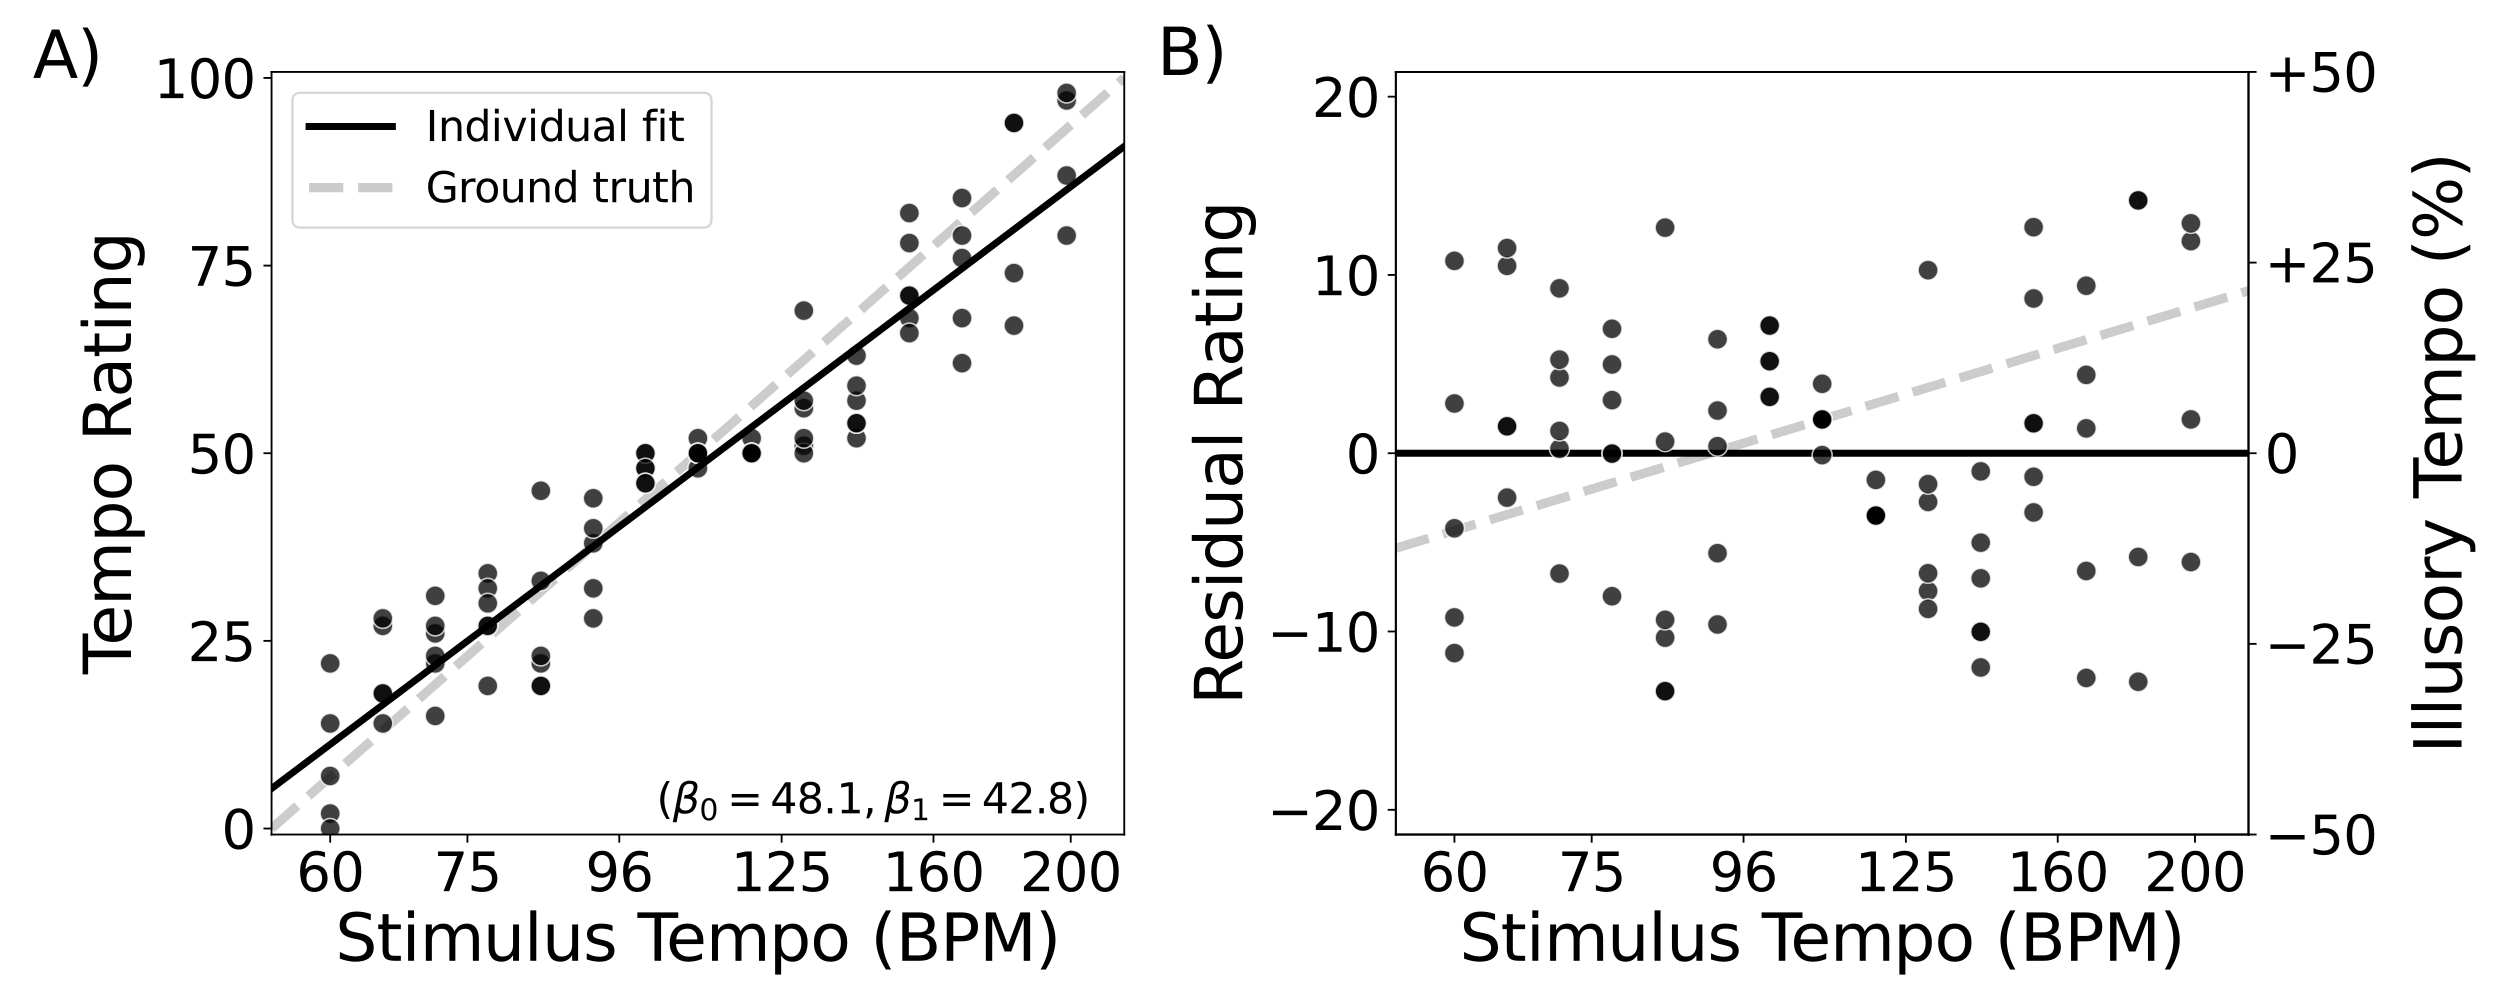 <?xml version="1.0" encoding="utf-8" standalone="no"?>
<!DOCTYPE svg PUBLIC "-//W3C//DTD SVG 1.1//EN"
  "http://www.w3.org/Graphics/SVG/1.1/DTD/svg11.dtd">
<svg xmlns:xlink="http://www.w3.org/1999/xlink" width="1080pt" height="432pt" viewBox="0 0 1080 432" xmlns="http://www.w3.org/2000/svg" version="1.1">
 <defs>
  <style type="text/css">*{stroke-linejoin: round; stroke-linecap: butt}</style>
 </defs>
 <g id="figure_1">
  <g id="patch_1">
   <path d="M 0 432 
L 1080 432 
L 1080 0 
L 0 0 
z
" style="fill: #ffffff"/>
  </g>
  <g id="axes_1">
   <g id="patch_2">
    <path d="M 117.315 360.52 
L 485.677 360.52 
L 485.677 31.069 
L 117.315 31.069 
z
" style="fill: #ffffff"/>
   </g>
   <g id="line2d_1">
    <path d="M 117.315 357.926 
L 485.677 33.664 
" clip-path="url(#paace1f4e18)" style="fill: none; stroke-dasharray: 14.8,6.4; stroke-dashoffset: 0; stroke: #000000; stroke-opacity: 0.2; stroke-width: 4"/>
   </g>
   <g id="PathCollection_1">
    <defs>
     <path id="ma5419bd6cd" d="M 0 4.33 
C 1.148 4.33 2.25 3.874 3.062 3.062 
C 3.874 2.25 4.33 1.148 4.33 0 
C 4.33 -1.148 3.874 -2.25 3.062 -3.062 
C 2.25 -3.874 1.148 -4.33 0 -4.33 
C -1.148 -4.33 -2.25 -3.874 -3.062 -3.062 
C -3.874 -2.25 -4.33 -1.148 -4.33 0 
C -4.33 1.148 -3.874 2.25 -3.062 3.062 
C -2.25 3.874 -1.148 4.33 0 4.33 
z
" style="stroke: #ffffff; stroke-opacity: 0.75; stroke-width: 0.693"/>
    </defs>
    <g clip-path="url(#paace1f4e18)">
     <use xlink:href="#ma5419bd6cd" x="301.496" y="195.795" style="fill-opacity: 0.75; stroke: #ffffff; stroke-opacity: 0.75; stroke-width: 0.693"/>
     <use xlink:href="#ma5419bd6cd" x="370.006" y="189.309" style="fill-opacity: 0.75; stroke: #ffffff; stroke-opacity: 0.75; stroke-width: 0.693"/>
     <use xlink:href="#ma5419bd6cd" x="301.496" y="202.28" style="fill-opacity: 0.75; stroke: #ffffff; stroke-opacity: 0.75; stroke-width: 0.693"/>
     <use xlink:href="#ma5419bd6cd" x="347.25" y="176.339" style="fill-opacity: 0.75; stroke: #ffffff; stroke-opacity: 0.75; stroke-width: 0.693"/>
     <use xlink:href="#ma5419bd6cd" x="438.038" y="117.972" style="fill-opacity: 0.75; stroke: #ffffff; stroke-opacity: 0.75; stroke-width: 0.693"/>
     <use xlink:href="#ma5419bd6cd" x="278.819" y="202.28" style="fill-opacity: 0.75; stroke: #ffffff; stroke-opacity: 0.75; stroke-width: 0.693"/>
     <use xlink:href="#ma5419bd6cd" x="210.713" y="247.677" style="fill-opacity: 0.75; stroke: #ffffff; stroke-opacity: 0.75; stroke-width: 0.693"/>
     <use xlink:href="#ma5419bd6cd" x="165.374" y="312.529" style="fill-opacity: 0.75; stroke: #ffffff; stroke-opacity: 0.75; stroke-width: 0.693"/>
     <use xlink:href="#ma5419bd6cd" x="233.646" y="296.316" style="fill-opacity: 0.75; stroke: #ffffff; stroke-opacity: 0.75; stroke-width: 0.693"/>
     <use xlink:href="#ma5419bd6cd" x="324.704" y="195.795" style="fill-opacity: 0.75; stroke: #ffffff; stroke-opacity: 0.75; stroke-width: 0.693"/>
     <use xlink:href="#ma5419bd6cd" x="370.006" y="173.096" style="fill-opacity: 0.75; stroke: #ffffff; stroke-opacity: 0.75; stroke-width: 0.693"/>
     <use xlink:href="#ma5419bd6cd" x="301.496" y="189.309" style="fill-opacity: 0.75; stroke: #ffffff; stroke-opacity: 0.75; stroke-width: 0.693"/>
     <use xlink:href="#ma5419bd6cd" x="347.25" y="192.552" style="fill-opacity: 0.75; stroke: #ffffff; stroke-opacity: 0.75; stroke-width: 0.693"/>
     <use xlink:href="#ma5419bd6cd" x="210.713" y="270.375" style="fill-opacity: 0.75; stroke: #ffffff; stroke-opacity: 0.75; stroke-width: 0.693"/>
     <use xlink:href="#ma5419bd6cd" x="392.842" y="127.7" style="fill-opacity: 0.75; stroke: #ffffff; stroke-opacity: 0.75; stroke-width: 0.693"/>
     <use xlink:href="#ma5419bd6cd" x="188.022" y="273.618" style="fill-opacity: 0.75; stroke: #ffffff; stroke-opacity: 0.75; stroke-width: 0.693"/>
     <use xlink:href="#ma5419bd6cd" x="438.038" y="53.119" style="fill-opacity: 0.75; stroke: #ffffff; stroke-opacity: 0.75; stroke-width: 0.693"/>
     <use xlink:href="#ma5419bd6cd" x="278.819" y="195.795" style="fill-opacity: 0.75; stroke: #ffffff; stroke-opacity: 0.75; stroke-width: 0.693"/>
     <use xlink:href="#ma5419bd6cd" x="210.713" y="254.162" style="fill-opacity: 0.75; stroke: #ffffff; stroke-opacity: 0.75; stroke-width: 0.693"/>
     <use xlink:href="#ma5419bd6cd" x="142.64" y="312.529" style="fill-opacity: 0.75; stroke: #ffffff; stroke-opacity: 0.75; stroke-width: 0.693"/>
     <use xlink:href="#ma5419bd6cd" x="370.006" y="182.824" style="fill-opacity: 0.75; stroke: #ffffff; stroke-opacity: 0.75; stroke-width: 0.693"/>
     <use xlink:href="#ma5419bd6cd" x="188.022" y="286.588" style="fill-opacity: 0.75; stroke: #ffffff; stroke-opacity: 0.75; stroke-width: 0.693"/>
     <use xlink:href="#ma5419bd6cd" x="233.646" y="286.588" style="fill-opacity: 0.75; stroke: #ffffff; stroke-opacity: 0.75; stroke-width: 0.693"/>
     <use xlink:href="#ma5419bd6cd" x="188.022" y="283.346" style="fill-opacity: 0.75; stroke: #ffffff; stroke-opacity: 0.75; stroke-width: 0.693"/>
     <use xlink:href="#ma5419bd6cd" x="415.591" y="137.427" style="fill-opacity: 0.75; stroke: #ffffff; stroke-opacity: 0.75; stroke-width: 0.693"/>
     <use xlink:href="#ma5419bd6cd" x="370.006" y="166.611" style="fill-opacity: 0.75; stroke: #ffffff; stroke-opacity: 0.75; stroke-width: 0.693"/>
     <use xlink:href="#ma5419bd6cd" x="142.64" y="351.441" style="fill-opacity: 0.75; stroke: #ffffff; stroke-opacity: 0.75; stroke-width: 0.693"/>
     <use xlink:href="#ma5419bd6cd" x="392.842" y="137.427" style="fill-opacity: 0.75; stroke: #ffffff; stroke-opacity: 0.75; stroke-width: 0.693"/>
     <use xlink:href="#ma5419bd6cd" x="256.29" y="215.25" style="fill-opacity: 0.75; stroke: #ffffff; stroke-opacity: 0.75; stroke-width: 0.693"/>
     <use xlink:href="#ma5419bd6cd" x="415.591" y="111.487" style="fill-opacity: 0.75; stroke: #ffffff; stroke-opacity: 0.75; stroke-width: 0.693"/>
     <use xlink:href="#ma5419bd6cd" x="301.496" y="195.795" style="fill-opacity: 0.75; stroke: #ffffff; stroke-opacity: 0.75; stroke-width: 0.693"/>
     <use xlink:href="#ma5419bd6cd" x="256.29" y="234.706" style="fill-opacity: 0.75; stroke: #ffffff; stroke-opacity: 0.75; stroke-width: 0.693"/>
     <use xlink:href="#ma5419bd6cd" x="392.842" y="127.7" style="fill-opacity: 0.75; stroke: #ffffff; stroke-opacity: 0.75; stroke-width: 0.693"/>
     <use xlink:href="#ma5419bd6cd" x="188.022" y="270.375" style="fill-opacity: 0.75; stroke: #ffffff; stroke-opacity: 0.75; stroke-width: 0.693"/>
     <use xlink:href="#ma5419bd6cd" x="256.29" y="228.221" style="fill-opacity: 0.75; stroke: #ffffff; stroke-opacity: 0.75; stroke-width: 0.693"/>
     <use xlink:href="#ma5419bd6cd" x="188.022" y="309.287" style="fill-opacity: 0.75; stroke: #ffffff; stroke-opacity: 0.75; stroke-width: 0.693"/>
     <use xlink:href="#ma5419bd6cd" x="278.819" y="195.795" style="fill-opacity: 0.75; stroke: #ffffff; stroke-opacity: 0.75; stroke-width: 0.693"/>
     <use xlink:href="#ma5419bd6cd" x="392.842" y="143.913" style="fill-opacity: 0.75; stroke: #ffffff; stroke-opacity: 0.75; stroke-width: 0.693"/>
     <use xlink:href="#ma5419bd6cd" x="233.646" y="283.346" style="fill-opacity: 0.75; stroke: #ffffff; stroke-opacity: 0.75; stroke-width: 0.693"/>
     <use xlink:href="#ma5419bd6cd" x="392.842" y="105.001" style="fill-opacity: 0.75; stroke: #ffffff; stroke-opacity: 0.75; stroke-width: 0.693"/>
     <use xlink:href="#ma5419bd6cd" x="142.64" y="357.926" style="fill-opacity: 0.75; stroke: #ffffff; stroke-opacity: 0.75; stroke-width: 0.693"/>
     <use xlink:href="#ma5419bd6cd" x="415.591" y="101.759" style="fill-opacity: 0.75; stroke: #ffffff; stroke-opacity: 0.75; stroke-width: 0.693"/>
     <use xlink:href="#ma5419bd6cd" x="165.374" y="299.559" style="fill-opacity: 0.75; stroke: #ffffff; stroke-opacity: 0.75; stroke-width: 0.693"/>
     <use xlink:href="#ma5419bd6cd" x="278.819" y="202.28" style="fill-opacity: 0.75; stroke: #ffffff; stroke-opacity: 0.75; stroke-width: 0.693"/>
     <use xlink:href="#ma5419bd6cd" x="301.496" y="195.795" style="fill-opacity: 0.75; stroke: #ffffff; stroke-opacity: 0.75; stroke-width: 0.693"/>
     <use xlink:href="#ma5419bd6cd" x="256.29" y="254.162" style="fill-opacity: 0.75; stroke: #ffffff; stroke-opacity: 0.75; stroke-width: 0.693"/>
     <use xlink:href="#ma5419bd6cd" x="324.704" y="189.309" style="fill-opacity: 0.75; stroke: #ffffff; stroke-opacity: 0.75; stroke-width: 0.693"/>
     <use xlink:href="#ma5419bd6cd" x="233.646" y="212.008" style="fill-opacity: 0.75; stroke: #ffffff; stroke-opacity: 0.75; stroke-width: 0.693"/>
     <use xlink:href="#ma5419bd6cd" x="415.591" y="85.546" style="fill-opacity: 0.75; stroke: #ffffff; stroke-opacity: 0.75; stroke-width: 0.693"/>
     <use xlink:href="#ma5419bd6cd" x="347.25" y="195.795" style="fill-opacity: 0.75; stroke: #ffffff; stroke-opacity: 0.75; stroke-width: 0.693"/>
     <use xlink:href="#ma5419bd6cd" x="324.704" y="195.795" style="fill-opacity: 0.75; stroke: #ffffff; stroke-opacity: 0.75; stroke-width: 0.693"/>
     <use xlink:href="#ma5419bd6cd" x="460.791" y="75.818" style="fill-opacity: 0.75; stroke: #ffffff; stroke-opacity: 0.75; stroke-width: 0.693"/>
     <use xlink:href="#ma5419bd6cd" x="256.29" y="267.132" style="fill-opacity: 0.75; stroke: #ffffff; stroke-opacity: 0.75; stroke-width: 0.693"/>
     <use xlink:href="#ma5419bd6cd" x="438.038" y="140.67" style="fill-opacity: 0.75; stroke: #ffffff; stroke-opacity: 0.75; stroke-width: 0.693"/>
     <use xlink:href="#ma5419bd6cd" x="210.713" y="260.647" style="fill-opacity: 0.75; stroke: #ffffff; stroke-opacity: 0.75; stroke-width: 0.693"/>
     <use xlink:href="#ma5419bd6cd" x="278.819" y="208.765" style="fill-opacity: 0.75; stroke: #ffffff; stroke-opacity: 0.75; stroke-width: 0.693"/>
     <use xlink:href="#ma5419bd6cd" x="210.713" y="296.316" style="fill-opacity: 0.75; stroke: #ffffff; stroke-opacity: 0.75; stroke-width: 0.693"/>
     <use xlink:href="#ma5419bd6cd" x="301.496" y="195.795" style="fill-opacity: 0.75; stroke: #ffffff; stroke-opacity: 0.75; stroke-width: 0.693"/>
     <use xlink:href="#ma5419bd6cd" x="460.791" y="43.391" style="fill-opacity: 0.75; stroke: #ffffff; stroke-opacity: 0.75; stroke-width: 0.693"/>
     <use xlink:href="#ma5419bd6cd" x="324.704" y="195.795" style="fill-opacity: 0.75; stroke: #ffffff; stroke-opacity: 0.75; stroke-width: 0.693"/>
     <use xlink:href="#ma5419bd6cd" x="210.713" y="270.375" style="fill-opacity: 0.75; stroke: #ffffff; stroke-opacity: 0.75; stroke-width: 0.693"/>
     <use xlink:href="#ma5419bd6cd" x="324.704" y="195.795" style="fill-opacity: 0.75; stroke: #ffffff; stroke-opacity: 0.75; stroke-width: 0.693"/>
     <use xlink:href="#ma5419bd6cd" x="460.791" y="101.759" style="fill-opacity: 0.75; stroke: #ffffff; stroke-opacity: 0.75; stroke-width: 0.693"/>
     <use xlink:href="#ma5419bd6cd" x="370.006" y="153.641" style="fill-opacity: 0.75; stroke: #ffffff; stroke-opacity: 0.75; stroke-width: 0.693"/>
     <use xlink:href="#ma5419bd6cd" x="142.64" y="335.228" style="fill-opacity: 0.75; stroke: #ffffff; stroke-opacity: 0.75; stroke-width: 0.693"/>
     <use xlink:href="#ma5419bd6cd" x="370.006" y="182.824" style="fill-opacity: 0.75; stroke: #ffffff; stroke-opacity: 0.75; stroke-width: 0.693"/>
     <use xlink:href="#ma5419bd6cd" x="165.374" y="270.375" style="fill-opacity: 0.75; stroke: #ffffff; stroke-opacity: 0.75; stroke-width: 0.693"/>
     <use xlink:href="#ma5419bd6cd" x="347.25" y="134.185" style="fill-opacity: 0.75; stroke: #ffffff; stroke-opacity: 0.75; stroke-width: 0.693"/>
     <use xlink:href="#ma5419bd6cd" x="165.374" y="299.559" style="fill-opacity: 0.75; stroke: #ffffff; stroke-opacity: 0.75; stroke-width: 0.693"/>
     <use xlink:href="#ma5419bd6cd" x="460.791" y="40.149" style="fill-opacity: 0.75; stroke: #ffffff; stroke-opacity: 0.75; stroke-width: 0.693"/>
     <use xlink:href="#ma5419bd6cd" x="142.64" y="286.588" style="fill-opacity: 0.75; stroke: #ffffff; stroke-opacity: 0.75; stroke-width: 0.693"/>
     <use xlink:href="#ma5419bd6cd" x="233.646" y="250.919" style="fill-opacity: 0.75; stroke: #ffffff; stroke-opacity: 0.75; stroke-width: 0.693"/>
     <use xlink:href="#ma5419bd6cd" x="415.591" y="156.883" style="fill-opacity: 0.75; stroke: #ffffff; stroke-opacity: 0.75; stroke-width: 0.693"/>
     <use xlink:href="#ma5419bd6cd" x="188.022" y="257.405" style="fill-opacity: 0.75; stroke: #ffffff; stroke-opacity: 0.75; stroke-width: 0.693"/>
     <use xlink:href="#ma5419bd6cd" x="278.819" y="208.765" style="fill-opacity: 0.75; stroke: #ffffff; stroke-opacity: 0.75; stroke-width: 0.693"/>
     <use xlink:href="#ma5419bd6cd" x="165.374" y="267.132" style="fill-opacity: 0.75; stroke: #ffffff; stroke-opacity: 0.75; stroke-width: 0.693"/>
     <use xlink:href="#ma5419bd6cd" x="347.25" y="173.096" style="fill-opacity: 0.75; stroke: #ffffff; stroke-opacity: 0.75; stroke-width: 0.693"/>
     <use xlink:href="#ma5419bd6cd" x="324.704" y="195.795" style="fill-opacity: 0.75; stroke: #ffffff; stroke-opacity: 0.75; stroke-width: 0.693"/>
     <use xlink:href="#ma5419bd6cd" x="347.25" y="189.309" style="fill-opacity: 0.75; stroke: #ffffff; stroke-opacity: 0.75; stroke-width: 0.693"/>
     <use xlink:href="#ma5419bd6cd" x="233.646" y="296.316" style="fill-opacity: 0.75; stroke: #ffffff; stroke-opacity: 0.75; stroke-width: 0.693"/>
     <use xlink:href="#ma5419bd6cd" x="392.842" y="92.031" style="fill-opacity: 0.75; stroke: #ffffff; stroke-opacity: 0.75; stroke-width: 0.693"/>
     <use xlink:href="#ma5419bd6cd" x="438.038" y="53.119" style="fill-opacity: 0.75; stroke: #ffffff; stroke-opacity: 0.75; stroke-width: 0.693"/>
    </g>
   </g>
   <g id="matplotlib.axis_1">
    <g id="xtick_1">
     <g id="line2d_2">
      <defs>
       <path id="m680cd9b8e3" d="M 0 0 
L 0 3.5 
" style="stroke: #000000; stroke-width: 0.8"/>
      </defs>
      <g>
       <use xlink:href="#m680cd9b8e3" x="142.64" y="360.52" style="stroke: #000000; stroke-width: 0.8"/>
      </g>
     </g>
     <g id="text_1">
      <!-- 60 -->
      <g transform="translate(128.006 384.996) scale(0.23 -0.23)">
       <defs>
        <path id="DejaVuSans-36" d="M 2113 2584 
Q 1688 2584 1439 2293 
Q 1191 2003 1191 1497 
Q 1191 994 1439 701 
Q 1688 409 2113 409 
Q 2538 409 2786 701 
Q 3034 994 3034 1497 
Q 3034 2003 2786 2293 
Q 2538 2584 2113 2584 
z
M 3366 4563 
L 3366 3988 
Q 3128 4100 2886 4159 
Q 2644 4219 2406 4219 
Q 1781 4219 1451 3797 
Q 1122 3375 1075 2522 
Q 1259 2794 1537 2939 
Q 1816 3084 2150 3084 
Q 2853 3084 3261 2657 
Q 3669 2231 3669 1497 
Q 3669 778 3244 343 
Q 2819 -91 2113 -91 
Q 1303 -91 875 529 
Q 447 1150 447 2328 
Q 447 3434 972 4092 
Q 1497 4750 2381 4750 
Q 2619 4750 2861 4703 
Q 3103 4656 3366 4563 
z
" transform="scale(0.016)"/>
        <path id="DejaVuSans-30" d="M 2034 4250 
Q 1547 4250 1301 3770 
Q 1056 3291 1056 2328 
Q 1056 1369 1301 889 
Q 1547 409 2034 409 
Q 2525 409 2770 889 
Q 3016 1369 3016 2328 
Q 3016 3291 2770 3770 
Q 2525 4250 2034 4250 
z
M 2034 4750 
Q 2819 4750 3233 4129 
Q 3647 3509 3647 2328 
Q 3647 1150 3233 529 
Q 2819 -91 2034 -91 
Q 1250 -91 836 529 
Q 422 1150 422 2328 
Q 422 3509 836 4129 
Q 1250 4750 2034 4750 
z
" transform="scale(0.016)"/>
       </defs>
       <use xlink:href="#DejaVuSans-36"/>
       <use xlink:href="#DejaVuSans-30" x="63.623"/>
      </g>
     </g>
    </g>
    <g id="xtick_2">
     <g id="line2d_3">
      <g>
       <use xlink:href="#m680cd9b8e3" x="201.933" y="360.52" style="stroke: #000000; stroke-width: 0.8"/>
      </g>
     </g>
     <g id="text_2">
      <!-- 75 -->
      <g transform="translate(187.3 384.996) scale(0.23 -0.23)">
       <defs>
        <path id="DejaVuSans-37" d="M 525 4666 
L 3525 4666 
L 3525 4397 
L 1831 0 
L 1172 0 
L 2766 4134 
L 525 4134 
L 525 4666 
z
" transform="scale(0.016)"/>
        <path id="DejaVuSans-35" d="M 691 4666 
L 3169 4666 
L 3169 4134 
L 1269 4134 
L 1269 2991 
Q 1406 3038 1543 3061 
Q 1681 3084 1819 3084 
Q 2600 3084 3056 2656 
Q 3513 2228 3513 1497 
Q 3513 744 3044 326 
Q 2575 -91 1722 -91 
Q 1428 -91 1123 -41 
Q 819 9 494 109 
L 494 744 
Q 775 591 1075 516 
Q 1375 441 1709 441 
Q 2250 441 2565 725 
Q 2881 1009 2881 1497 
Q 2881 1984 2565 2268 
Q 2250 2553 1709 2553 
Q 1456 2553 1204 2497 
Q 953 2441 691 2322 
L 691 4666 
z
" transform="scale(0.016)"/>
       </defs>
       <use xlink:href="#DejaVuSans-37"/>
       <use xlink:href="#DejaVuSans-35" x="63.623"/>
      </g>
     </g>
    </g>
    <g id="xtick_3">
     <g id="line2d_4">
      <g>
       <use xlink:href="#m680cd9b8e3" x="267.528" y="360.52" style="stroke: #000000; stroke-width: 0.8"/>
      </g>
     </g>
     <g id="text_3">
      <!-- 96 -->
      <g transform="translate(252.895 384.996) scale(0.23 -0.23)">
       <defs>
        <path id="DejaVuSans-39" d="M 703 97 
L 703 672 
Q 941 559 1184 500 
Q 1428 441 1663 441 
Q 2288 441 2617 861 
Q 2947 1281 2994 2138 
Q 2813 1869 2534 1725 
Q 2256 1581 1919 1581 
Q 1219 1581 811 2004 
Q 403 2428 403 3163 
Q 403 3881 828 4315 
Q 1253 4750 1959 4750 
Q 2769 4750 3195 4129 
Q 3622 3509 3622 2328 
Q 3622 1225 3098 567 
Q 2575 -91 1691 -91 
Q 1453 -91 1209 -44 
Q 966 3 703 97 
z
M 1959 2075 
Q 2384 2075 2632 2365 
Q 2881 2656 2881 3163 
Q 2881 3666 2632 3958 
Q 2384 4250 1959 4250 
Q 1534 4250 1286 3958 
Q 1038 3666 1038 3163 
Q 1038 2656 1286 2365 
Q 1534 2075 1959 2075 
z
" transform="scale(0.016)"/>
       </defs>
       <use xlink:href="#DejaVuSans-39"/>
       <use xlink:href="#DejaVuSans-36" x="63.623"/>
      </g>
     </g>
    </g>
    <g id="xtick_4">
     <g id="line2d_5">
      <g>
       <use xlink:href="#m680cd9b8e3" x="337.669" y="360.52" style="stroke: #000000; stroke-width: 0.8"/>
      </g>
     </g>
     <g id="text_4">
      <!-- 125 -->
      <g transform="translate(315.718 384.996) scale(0.23 -0.23)">
       <defs>
        <path id="DejaVuSans-31" d="M 794 531 
L 1825 531 
L 1825 4091 
L 703 3866 
L 703 4441 
L 1819 4666 
L 2450 4666 
L 2450 531 
L 3481 531 
L 3481 0 
L 794 0 
L 794 531 
z
" transform="scale(0.016)"/>
        <path id="DejaVuSans-32" d="M 1228 531 
L 3431 531 
L 3431 0 
L 469 0 
L 469 531 
Q 828 903 1448 1529 
Q 2069 2156 2228 2338 
Q 2531 2678 2651 2914 
Q 2772 3150 2772 3378 
Q 2772 3750 2511 3984 
Q 2250 4219 1831 4219 
Q 1534 4219 1204 4116 
Q 875 4013 500 3803 
L 500 4441 
Q 881 4594 1212 4672 
Q 1544 4750 1819 4750 
Q 2544 4750 2975 4387 
Q 3406 4025 3406 3419 
Q 3406 3131 3298 2873 
Q 3191 2616 2906 2266 
Q 2828 2175 2409 1742 
Q 1991 1309 1228 531 
z
" transform="scale(0.016)"/>
       </defs>
       <use xlink:href="#DejaVuSans-31"/>
       <use xlink:href="#DejaVuSans-32" x="63.623"/>
       <use xlink:href="#DejaVuSans-35" x="127.246"/>
      </g>
     </g>
    </g>
    <g id="xtick_5">
     <g id="line2d_6">
      <g>
       <use xlink:href="#m680cd9b8e3" x="403.264" y="360.52" style="stroke: #000000; stroke-width: 0.8"/>
      </g>
     </g>
     <g id="text_5">
      <!-- 160 -->
      <g transform="translate(381.313 384.996) scale(0.23 -0.23)">
       <use xlink:href="#DejaVuSans-31"/>
       <use xlink:href="#DejaVuSans-36" x="63.623"/>
       <use xlink:href="#DejaVuSans-30" x="127.246"/>
      </g>
     </g>
    </g>
    <g id="xtick_6">
     <g id="line2d_7">
      <g>
       <use xlink:href="#m680cd9b8e3" x="462.557" y="360.52" style="stroke: #000000; stroke-width: 0.8"/>
      </g>
     </g>
     <g id="text_6">
      <!-- 200 -->
      <g transform="translate(440.606 384.996) scale(0.23 -0.23)">
       <use xlink:href="#DejaVuSans-32"/>
       <use xlink:href="#DejaVuSans-30" x="63.623"/>
       <use xlink:href="#DejaVuSans-30" x="127.246"/>
      </g>
     </g>
    </g>
    <g id="text_7">
     <!-- Stimulus Tempo (BPM) -->
     <g transform="translate(144.84 415.055) scale(0.28 -0.28)">
      <defs>
       <path id="DejaVuSans-53" d="M 3425 4513 
L 3425 3897 
Q 3066 4069 2747 4153 
Q 2428 4238 2131 4238 
Q 1616 4238 1336 4038 
Q 1056 3838 1056 3469 
Q 1056 3159 1242 3001 
Q 1428 2844 1947 2747 
L 2328 2669 
Q 3034 2534 3370 2195 
Q 3706 1856 3706 1288 
Q 3706 609 3251 259 
Q 2797 -91 1919 -91 
Q 1588 -91 1214 -16 
Q 841 59 441 206 
L 441 856 
Q 825 641 1194 531 
Q 1563 422 1919 422 
Q 2459 422 2753 634 
Q 3047 847 3047 1241 
Q 3047 1584 2836 1778 
Q 2625 1972 2144 2069 
L 1759 2144 
Q 1053 2284 737 2584 
Q 422 2884 422 3419 
Q 422 4038 858 4394 
Q 1294 4750 2059 4750 
Q 2388 4750 2728 4690 
Q 3069 4631 3425 4513 
z
" transform="scale(0.016)"/>
       <path id="DejaVuSans-74" d="M 1172 4494 
L 1172 3500 
L 2356 3500 
L 2356 3053 
L 1172 3053 
L 1172 1153 
Q 1172 725 1289 603 
Q 1406 481 1766 481 
L 2356 481 
L 2356 0 
L 1766 0 
Q 1100 0 847 248 
Q 594 497 594 1153 
L 594 3053 
L 172 3053 
L 172 3500 
L 594 3500 
L 594 4494 
L 1172 4494 
z
" transform="scale(0.016)"/>
       <path id="DejaVuSans-69" d="M 603 3500 
L 1178 3500 
L 1178 0 
L 603 0 
L 603 3500 
z
M 603 4863 
L 1178 4863 
L 1178 4134 
L 603 4134 
L 603 4863 
z
" transform="scale(0.016)"/>
       <path id="DejaVuSans-6d" d="M 3328 2828 
Q 3544 3216 3844 3400 
Q 4144 3584 4550 3584 
Q 5097 3584 5394 3201 
Q 5691 2819 5691 2113 
L 5691 0 
L 5113 0 
L 5113 2094 
Q 5113 2597 4934 2840 
Q 4756 3084 4391 3084 
Q 3944 3084 3684 2787 
Q 3425 2491 3425 1978 
L 3425 0 
L 2847 0 
L 2847 2094 
Q 2847 2600 2669 2842 
Q 2491 3084 2119 3084 
Q 1678 3084 1418 2786 
Q 1159 2488 1159 1978 
L 1159 0 
L 581 0 
L 581 3500 
L 1159 3500 
L 1159 2956 
Q 1356 3278 1631 3431 
Q 1906 3584 2284 3584 
Q 2666 3584 2933 3390 
Q 3200 3197 3328 2828 
z
" transform="scale(0.016)"/>
       <path id="DejaVuSans-75" d="M 544 1381 
L 544 3500 
L 1119 3500 
L 1119 1403 
Q 1119 906 1312 657 
Q 1506 409 1894 409 
Q 2359 409 2629 706 
Q 2900 1003 2900 1516 
L 2900 3500 
L 3475 3500 
L 3475 0 
L 2900 0 
L 2900 538 
Q 2691 219 2414 64 
Q 2138 -91 1772 -91 
Q 1169 -91 856 284 
Q 544 659 544 1381 
z
M 1991 3584 
L 1991 3584 
z
" transform="scale(0.016)"/>
       <path id="DejaVuSans-6c" d="M 603 4863 
L 1178 4863 
L 1178 0 
L 603 0 
L 603 4863 
z
" transform="scale(0.016)"/>
       <path id="DejaVuSans-73" d="M 2834 3397 
L 2834 2853 
Q 2591 2978 2328 3040 
Q 2066 3103 1784 3103 
Q 1356 3103 1142 2972 
Q 928 2841 928 2578 
Q 928 2378 1081 2264 
Q 1234 2150 1697 2047 
L 1894 2003 
Q 2506 1872 2764 1633 
Q 3022 1394 3022 966 
Q 3022 478 2636 193 
Q 2250 -91 1575 -91 
Q 1294 -91 989 -36 
Q 684 19 347 128 
L 347 722 
Q 666 556 975 473 
Q 1284 391 1588 391 
Q 1994 391 2212 530 
Q 2431 669 2431 922 
Q 2431 1156 2273 1281 
Q 2116 1406 1581 1522 
L 1381 1569 
Q 847 1681 609 1914 
Q 372 2147 372 2553 
Q 372 3047 722 3315 
Q 1072 3584 1716 3584 
Q 2034 3584 2315 3537 
Q 2597 3491 2834 3397 
z
" transform="scale(0.016)"/>
       <path id="DejaVuSans-20" transform="scale(0.016)"/>
       <path id="DejaVuSans-54" d="M -19 4666 
L 3928 4666 
L 3928 4134 
L 2272 4134 
L 2272 0 
L 1638 0 
L 1638 4134 
L -19 4134 
L -19 4666 
z
" transform="scale(0.016)"/>
       <path id="DejaVuSans-65" d="M 3597 1894 
L 3597 1613 
L 953 1613 
Q 991 1019 1311 708 
Q 1631 397 2203 397 
Q 2534 397 2845 478 
Q 3156 559 3463 722 
L 3463 178 
Q 3153 47 2828 -22 
Q 2503 -91 2169 -91 
Q 1331 -91 842 396 
Q 353 884 353 1716 
Q 353 2575 817 3079 
Q 1281 3584 2069 3584 
Q 2775 3584 3186 3129 
Q 3597 2675 3597 1894 
z
M 3022 2063 
Q 3016 2534 2758 2815 
Q 2500 3097 2075 3097 
Q 1594 3097 1305 2825 
Q 1016 2553 972 2059 
L 3022 2063 
z
" transform="scale(0.016)"/>
       <path id="DejaVuSans-70" d="M 1159 525 
L 1159 -1331 
L 581 -1331 
L 581 3500 
L 1159 3500 
L 1159 2969 
Q 1341 3281 1617 3432 
Q 1894 3584 2278 3584 
Q 2916 3584 3314 3078 
Q 3713 2572 3713 1747 
Q 3713 922 3314 415 
Q 2916 -91 2278 -91 
Q 1894 -91 1617 61 
Q 1341 213 1159 525 
z
M 3116 1747 
Q 3116 2381 2855 2742 
Q 2594 3103 2138 3103 
Q 1681 3103 1420 2742 
Q 1159 2381 1159 1747 
Q 1159 1113 1420 752 
Q 1681 391 2138 391 
Q 2594 391 2855 752 
Q 3116 1113 3116 1747 
z
" transform="scale(0.016)"/>
       <path id="DejaVuSans-6f" d="M 1959 3097 
Q 1497 3097 1228 2736 
Q 959 2375 959 1747 
Q 959 1119 1226 758 
Q 1494 397 1959 397 
Q 2419 397 2687 759 
Q 2956 1122 2956 1747 
Q 2956 2369 2687 2733 
Q 2419 3097 1959 3097 
z
M 1959 3584 
Q 2709 3584 3137 3096 
Q 3566 2609 3566 1747 
Q 3566 888 3137 398 
Q 2709 -91 1959 -91 
Q 1206 -91 779 398 
Q 353 888 353 1747 
Q 353 2609 779 3096 
Q 1206 3584 1959 3584 
z
" transform="scale(0.016)"/>
       <path id="DejaVuSans-28" d="M 1984 4856 
Q 1566 4138 1362 3434 
Q 1159 2731 1159 2009 
Q 1159 1288 1364 580 
Q 1569 -128 1984 -844 
L 1484 -844 
Q 1016 -109 783 600 
Q 550 1309 550 2009 
Q 550 2706 781 3412 
Q 1013 4119 1484 4856 
L 1984 4856 
z
" transform="scale(0.016)"/>
       <path id="DejaVuSans-42" d="M 1259 2228 
L 1259 519 
L 2272 519 
Q 2781 519 3026 730 
Q 3272 941 3272 1375 
Q 3272 1813 3026 2020 
Q 2781 2228 2272 2228 
L 1259 2228 
z
M 1259 4147 
L 1259 2741 
L 2194 2741 
Q 2656 2741 2882 2914 
Q 3109 3088 3109 3444 
Q 3109 3797 2882 3972 
Q 2656 4147 2194 4147 
L 1259 4147 
z
M 628 4666 
L 2241 4666 
Q 2963 4666 3353 4366 
Q 3744 4066 3744 3513 
Q 3744 3084 3544 2831 
Q 3344 2578 2956 2516 
Q 3422 2416 3680 2098 
Q 3938 1781 3938 1306 
Q 3938 681 3513 340 
Q 3088 0 2303 0 
L 628 0 
L 628 4666 
z
" transform="scale(0.016)"/>
       <path id="DejaVuSans-50" d="M 1259 4147 
L 1259 2394 
L 2053 2394 
Q 2494 2394 2734 2622 
Q 2975 2850 2975 3272 
Q 2975 3691 2734 3919 
Q 2494 4147 2053 4147 
L 1259 4147 
z
M 628 4666 
L 2053 4666 
Q 2838 4666 3239 4311 
Q 3641 3956 3641 3272 
Q 3641 2581 3239 2228 
Q 2838 1875 2053 1875 
L 1259 1875 
L 1259 0 
L 628 0 
L 628 4666 
z
" transform="scale(0.016)"/>
       <path id="DejaVuSans-4d" d="M 628 4666 
L 1569 4666 
L 2759 1491 
L 3956 4666 
L 4897 4666 
L 4897 0 
L 4281 0 
L 4281 4097 
L 3078 897 
L 2444 897 
L 1241 4097 
L 1241 0 
L 628 0 
L 628 4666 
z
" transform="scale(0.016)"/>
       <path id="DejaVuSans-29" d="M 513 4856 
L 1013 4856 
Q 1481 4119 1714 3412 
Q 1947 2706 1947 2009 
Q 1947 1309 1714 600 
Q 1481 -109 1013 -844 
L 513 -844 
Q 928 -128 1133 580 
Q 1338 1288 1338 2009 
Q 1338 2731 1133 3434 
Q 928 4138 513 4856 
z
" transform="scale(0.016)"/>
      </defs>
      <use xlink:href="#DejaVuSans-53"/>
      <use xlink:href="#DejaVuSans-74" x="63.477"/>
      <use xlink:href="#DejaVuSans-69" x="102.686"/>
      <use xlink:href="#DejaVuSans-6d" x="130.469"/>
      <use xlink:href="#DejaVuSans-75" x="227.881"/>
      <use xlink:href="#DejaVuSans-6c" x="291.26"/>
      <use xlink:href="#DejaVuSans-75" x="319.043"/>
      <use xlink:href="#DejaVuSans-73" x="382.422"/>
      <use xlink:href="#DejaVuSans-20" x="434.521"/>
      <use xlink:href="#DejaVuSans-54" x="466.309"/>
      <use xlink:href="#DejaVuSans-65" x="510.393"/>
      <use xlink:href="#DejaVuSans-6d" x="571.916"/>
      <use xlink:href="#DejaVuSans-70" x="669.328"/>
      <use xlink:href="#DejaVuSans-6f" x="732.805"/>
      <use xlink:href="#DejaVuSans-20" x="793.986"/>
      <use xlink:href="#DejaVuSans-28" x="825.773"/>
      <use xlink:href="#DejaVuSans-42" x="864.787"/>
      <use xlink:href="#DejaVuSans-50" x="933.391"/>
      <use xlink:href="#DejaVuSans-4d" x="993.693"/>
      <use xlink:href="#DejaVuSans-29" x="1079.973"/>
     </g>
    </g>
   </g>
   <g id="matplotlib.axis_2">
    <g id="ytick_1">
     <g id="line2d_8">
      <defs>
       <path id="m4ce1c7f07e" d="M 0 0 
L -3.5 0 
" style="stroke: #000000; stroke-width: 0.8"/>
      </defs>
      <g>
       <use xlink:href="#m4ce1c7f07e" x="117.315" y="357.926" style="stroke: #000000; stroke-width: 0.8"/>
      </g>
     </g>
     <g id="text_8">
      <!-- 0 -->
      <g transform="translate(95.681 366.664) scale(0.23 -0.23)">
       <use xlink:href="#DejaVuSans-30"/>
      </g>
     </g>
    </g>
    <g id="ytick_2">
     <g id="line2d_9">
      <g>
       <use xlink:href="#m4ce1c7f07e" x="117.315" y="276.86" style="stroke: #000000; stroke-width: 0.8"/>
      </g>
     </g>
     <g id="text_9">
      <!-- 25 -->
      <g transform="translate(81.047 285.599) scale(0.23 -0.23)">
       <use xlink:href="#DejaVuSans-32"/>
       <use xlink:href="#DejaVuSans-35" x="63.623"/>
      </g>
     </g>
    </g>
    <g id="ytick_3">
     <g id="line2d_10">
      <g>
       <use xlink:href="#m4ce1c7f07e" x="117.315" y="195.795" style="stroke: #000000; stroke-width: 0.8"/>
      </g>
     </g>
     <g id="text_10">
      <!-- 50 -->
      <g transform="translate(81.047 204.533) scale(0.23 -0.23)">
       <use xlink:href="#DejaVuSans-35"/>
       <use xlink:href="#DejaVuSans-30" x="63.623"/>
      </g>
     </g>
    </g>
    <g id="ytick_4">
     <g id="line2d_11">
      <g>
       <use xlink:href="#m4ce1c7f07e" x="117.315" y="114.729" style="stroke: #000000; stroke-width: 0.8"/>
      </g>
     </g>
     <g id="text_11">
      <!-- 75 -->
      <g transform="translate(81.047 123.467) scale(0.23 -0.23)">
       <use xlink:href="#DejaVuSans-37"/>
       <use xlink:href="#DejaVuSans-35" x="63.623"/>
      </g>
     </g>
    </g>
    <g id="ytick_5">
     <g id="line2d_12">
      <g>
       <use xlink:href="#m4ce1c7f07e" x="117.315" y="33.664" style="stroke: #000000; stroke-width: 0.8"/>
      </g>
     </g>
     <g id="text_12">
      <!-- 100 -->
      <g transform="translate(66.413 42.402) scale(0.23 -0.23)">
       <use xlink:href="#DejaVuSans-31"/>
       <use xlink:href="#DejaVuSans-30" x="63.623"/>
       <use xlink:href="#DejaVuSans-30" x="127.246"/>
      </g>
     </g>
    </g>
    <g id="text_13">
     <!-- Tempo Rating -->
     <g transform="translate(56.59 291.251) rotate(-90) scale(0.28 -0.28)">
      <defs>
       <path id="DejaVuSans-52" d="M 2841 2188 
Q 3044 2119 3236 1894 
Q 3428 1669 3622 1275 
L 4263 0 
L 3584 0 
L 2988 1197 
Q 2756 1666 2539 1819 
Q 2322 1972 1947 1972 
L 1259 1972 
L 1259 0 
L 628 0 
L 628 4666 
L 2053 4666 
Q 2853 4666 3247 4331 
Q 3641 3997 3641 3322 
Q 3641 2881 3436 2590 
Q 3231 2300 2841 2188 
z
M 1259 4147 
L 1259 2491 
L 2053 2491 
Q 2509 2491 2742 2702 
Q 2975 2913 2975 3322 
Q 2975 3731 2742 3939 
Q 2509 4147 2053 4147 
L 1259 4147 
z
" transform="scale(0.016)"/>
       <path id="DejaVuSans-61" d="M 2194 1759 
Q 1497 1759 1228 1600 
Q 959 1441 959 1056 
Q 959 750 1161 570 
Q 1363 391 1709 391 
Q 2188 391 2477 730 
Q 2766 1069 2766 1631 
L 2766 1759 
L 2194 1759 
z
M 3341 1997 
L 3341 0 
L 2766 0 
L 2766 531 
Q 2569 213 2275 61 
Q 1981 -91 1556 -91 
Q 1019 -91 701 211 
Q 384 513 384 1019 
Q 384 1609 779 1909 
Q 1175 2209 1959 2209 
L 2766 2209 
L 2766 2266 
Q 2766 2663 2505 2880 
Q 2244 3097 1772 3097 
Q 1472 3097 1187 3025 
Q 903 2953 641 2809 
L 641 3341 
Q 956 3463 1253 3523 
Q 1550 3584 1831 3584 
Q 2591 3584 2966 3190 
Q 3341 2797 3341 1997 
z
" transform="scale(0.016)"/>
       <path id="DejaVuSans-6e" d="M 3513 2113 
L 3513 0 
L 2938 0 
L 2938 2094 
Q 2938 2591 2744 2837 
Q 2550 3084 2163 3084 
Q 1697 3084 1428 2787 
Q 1159 2491 1159 1978 
L 1159 0 
L 581 0 
L 581 3500 
L 1159 3500 
L 1159 2956 
Q 1366 3272 1645 3428 
Q 1925 3584 2291 3584 
Q 2894 3584 3203 3211 
Q 3513 2838 3513 2113 
z
" transform="scale(0.016)"/>
       <path id="DejaVuSans-67" d="M 2906 1791 
Q 2906 2416 2648 2759 
Q 2391 3103 1925 3103 
Q 1463 3103 1205 2759 
Q 947 2416 947 1791 
Q 947 1169 1205 825 
Q 1463 481 1925 481 
Q 2391 481 2648 825 
Q 2906 1169 2906 1791 
z
M 3481 434 
Q 3481 -459 3084 -895 
Q 2688 -1331 1869 -1331 
Q 1566 -1331 1297 -1286 
Q 1028 -1241 775 -1147 
L 775 -588 
Q 1028 -725 1275 -790 
Q 1522 -856 1778 -856 
Q 2344 -856 2625 -561 
Q 2906 -266 2906 331 
L 2906 616 
Q 2728 306 2450 153 
Q 2172 0 1784 0 
Q 1141 0 747 490 
Q 353 981 353 1791 
Q 353 2603 747 3093 
Q 1141 3584 1784 3584 
Q 2172 3584 2450 3431 
Q 2728 3278 2906 2969 
L 2906 3500 
L 3481 3500 
L 3481 434 
z
" transform="scale(0.016)"/>
      </defs>
      <use xlink:href="#DejaVuSans-54"/>
      <use xlink:href="#DejaVuSans-65" x="44.084"/>
      <use xlink:href="#DejaVuSans-6d" x="105.607"/>
      <use xlink:href="#DejaVuSans-70" x="203.02"/>
      <use xlink:href="#DejaVuSans-6f" x="266.496"/>
      <use xlink:href="#DejaVuSans-20" x="327.678"/>
      <use xlink:href="#DejaVuSans-52" x="359.465"/>
      <use xlink:href="#DejaVuSans-61" x="426.697"/>
      <use xlink:href="#DejaVuSans-74" x="487.977"/>
      <use xlink:href="#DejaVuSans-69" x="527.186"/>
      <use xlink:href="#DejaVuSans-6e" x="554.969"/>
      <use xlink:href="#DejaVuSans-67" x="618.348"/>
     </g>
    </g>
   </g>
   <g id="line2d_13">
    <path d="M 117.315 340.65 
L 485.677 63.227 
" clip-path="url(#paace1f4e18)" style="fill: none; stroke: #000000; stroke-width: 3; stroke-linecap: square"/>
   </g>
   <g id="patch_3">
    <path d="M 117.315 360.52 
L 117.315 31.069 
" style="fill: none; stroke: #000000; stroke-width: 0.8; stroke-linejoin: miter; stroke-linecap: square"/>
   </g>
   <g id="patch_4">
    <path d="M 485.677 360.52 
L 485.677 31.069 
" style="fill: none; stroke: #000000; stroke-width: 0.8; stroke-linejoin: miter; stroke-linecap: square"/>
   </g>
   <g id="patch_5">
    <path d="M 117.315 360.52 
L 485.677 360.52 
" style="fill: none; stroke: #000000; stroke-width: 0.8; stroke-linejoin: miter; stroke-linecap: square"/>
   </g>
   <g id="patch_6">
    <path d="M 117.315 31.069 
L 485.677 31.069 
" style="fill: none; stroke: #000000; stroke-width: 0.8; stroke-linejoin: miter; stroke-linecap: square"/>
   </g>
   <g id="text_14">
    <!-- A) -->
    <g transform="translate(14.185 33.664) scale(0.28 -0.28)">
     <defs>
      <path id="DejaVuSans-41" d="M 2188 4044 
L 1331 1722 
L 3047 1722 
L 2188 4044 
z
M 1831 4666 
L 2547 4666 
L 4325 0 
L 3669 0 
L 3244 1197 
L 1141 1197 
L 716 0 
L 50 0 
L 1831 4666 
z
" transform="scale(0.016)"/>
     </defs>
     <use xlink:href="#DejaVuSans-41"/>
     <use xlink:href="#DejaVuSans-29" x="68.408"/>
    </g>
   </g>
   <g id="text_15">
    <!-- ($\beta_0=48.1,\beta_1=42.8$) -->
    <g transform="translate(283.637 351.441) scale(0.18 -0.18)">
     <defs>
      <path id="DejaVuSans-Oblique-3b2" d="M 872 216 
L 572 -1331 
L -6 -1331 
L 928 3478 
Q 1206 4903 2538 4903 
Q 3888 4903 3659 3700 
Q 3503 2844 2894 2531 
Q 3713 2250 3553 1416 
Q 3272 -69 1759 -66 
Q 1097 -63 872 216 
z
M 1019 966 
Q 1259 422 1875 425 
Q 2775 425 2966 1406 
Q 3138 2288 1675 2219 
L 1778 2750 
Q 2909 2731 3106 3750 
Q 3241 4438 2509 4434 
Q 1691 4434 1503 3459 
L 1019 966 
z
" transform="scale(0.016)"/>
      <path id="DejaVuSans-3d" d="M 678 2906 
L 4684 2906 
L 4684 2381 
L 678 2381 
L 678 2906 
z
M 678 1631 
L 4684 1631 
L 4684 1100 
L 678 1100 
L 678 1631 
z
" transform="scale(0.016)"/>
      <path id="DejaVuSans-34" d="M 2419 4116 
L 825 1625 
L 2419 1625 
L 2419 4116 
z
M 2253 4666 
L 3047 4666 
L 3047 1625 
L 3713 1625 
L 3713 1100 
L 3047 1100 
L 3047 0 
L 2419 0 
L 2419 1100 
L 313 1100 
L 313 1709 
L 2253 4666 
z
" transform="scale(0.016)"/>
      <path id="DejaVuSans-38" d="M 2034 2216 
Q 1584 2216 1326 1975 
Q 1069 1734 1069 1313 
Q 1069 891 1326 650 
Q 1584 409 2034 409 
Q 2484 409 2743 651 
Q 3003 894 3003 1313 
Q 3003 1734 2745 1975 
Q 2488 2216 2034 2216 
z
M 1403 2484 
Q 997 2584 770 2862 
Q 544 3141 544 3541 
Q 544 4100 942 4425 
Q 1341 4750 2034 4750 
Q 2731 4750 3128 4425 
Q 3525 4100 3525 3541 
Q 3525 3141 3298 2862 
Q 3072 2584 2669 2484 
Q 3125 2378 3379 2068 
Q 3634 1759 3634 1313 
Q 3634 634 3220 271 
Q 2806 -91 2034 -91 
Q 1263 -91 848 271 
Q 434 634 434 1313 
Q 434 1759 690 2068 
Q 947 2378 1403 2484 
z
M 1172 3481 
Q 1172 3119 1398 2916 
Q 1625 2713 2034 2713 
Q 2441 2713 2670 2916 
Q 2900 3119 2900 3481 
Q 2900 3844 2670 4047 
Q 2441 4250 2034 4250 
Q 1625 4250 1398 4047 
Q 1172 3844 1172 3481 
z
" transform="scale(0.016)"/>
      <path id="DejaVuSans-2e" d="M 684 794 
L 1344 794 
L 1344 0 
L 684 0 
L 684 794 
z
" transform="scale(0.016)"/>
      <path id="DejaVuSans-2c" d="M 750 794 
L 1409 794 
L 1409 256 
L 897 -744 
L 494 -744 
L 750 256 
L 750 794 
z
" transform="scale(0.016)"/>
     </defs>
     <use xlink:href="#DejaVuSans-28" transform="translate(0 0.391)"/>
     <use xlink:href="#DejaVuSans-Oblique-3b2" transform="translate(39.014 0.391)"/>
     <use xlink:href="#DejaVuSans-30" transform="translate(102.832 -16.016) scale(0.7)"/>
     <use xlink:href="#DejaVuSans-3d" transform="translate(169.585 0.391)"/>
     <use xlink:href="#DejaVuSans-34" transform="translate(272.856 0.391)"/>
     <use xlink:href="#DejaVuSans-38" transform="translate(336.479 0.391)"/>
     <use xlink:href="#DejaVuSans-2e" transform="translate(400.103 0.391)"/>
     <use xlink:href="#DejaVuSans-31" transform="translate(431.89 0.391)"/>
     <use xlink:href="#DejaVuSans-2c" transform="translate(495.513 0.391)"/>
     <use xlink:href="#DejaVuSans-Oblique-3b2" transform="translate(546.782 0.391)"/>
     <use xlink:href="#DejaVuSans-31" transform="translate(610.601 -16.016) scale(0.7)"/>
     <use xlink:href="#DejaVuSans-3d" transform="translate(677.354 0.391)"/>
     <use xlink:href="#DejaVuSans-34" transform="translate(780.625 0.391)"/>
     <use xlink:href="#DejaVuSans-32" transform="translate(844.248 0.391)"/>
     <use xlink:href="#DejaVuSans-2e" transform="translate(907.871 0.391)"/>
     <use xlink:href="#DejaVuSans-38" transform="translate(937.033 0.391)"/>
     <use xlink:href="#DejaVuSans-29" transform="translate(1000.656 0.391)"/>
    </g>
   </g>
   <g id="legend_1">
    <g id="patch_7">
     <path d="M 129.915 98.311 
L 303.761 98.311 
Q 307.361 98.311 307.361 94.711 
L 307.361 43.669 
Q 307.361 40.069 303.761 40.069 
L 129.915 40.069 
Q 126.315 40.069 126.315 43.669 
L 126.315 94.711 
Q 126.315 98.311 129.915 98.311 
z
" style="fill: #ffffff; opacity: 0.8; stroke: #cccccc; stroke-linejoin: miter"/>
    </g>
    <g id="line2d_14">
     <path d="M 133.515 54.647 
L 151.515 54.647 
L 169.515 54.647 
" style="fill: none; stroke: #000000; stroke-width: 3; stroke-linecap: square"/>
    </g>
    <g id="text_16">
     <!-- Individual fit -->
     <g transform="translate(183.915 60.947) scale(0.18 -0.18)">
      <defs>
       <path id="DejaVuSans-49" d="M 628 4666 
L 1259 4666 
L 1259 0 
L 628 0 
L 628 4666 
z
" transform="scale(0.016)"/>
       <path id="DejaVuSans-64" d="M 2906 2969 
L 2906 4863 
L 3481 4863 
L 3481 0 
L 2906 0 
L 2906 525 
Q 2725 213 2448 61 
Q 2172 -91 1784 -91 
Q 1150 -91 751 415 
Q 353 922 353 1747 
Q 353 2572 751 3078 
Q 1150 3584 1784 3584 
Q 2172 3584 2448 3432 
Q 2725 3281 2906 2969 
z
M 947 1747 
Q 947 1113 1208 752 
Q 1469 391 1925 391 
Q 2381 391 2643 752 
Q 2906 1113 2906 1747 
Q 2906 2381 2643 2742 
Q 2381 3103 1925 3103 
Q 1469 3103 1208 2742 
Q 947 2381 947 1747 
z
" transform="scale(0.016)"/>
       <path id="DejaVuSans-76" d="M 191 3500 
L 800 3500 
L 1894 563 
L 2988 3500 
L 3597 3500 
L 2284 0 
L 1503 0 
L 191 3500 
z
" transform="scale(0.016)"/>
       <path id="DejaVuSans-66" d="M 2375 4863 
L 2375 4384 
L 1825 4384 
Q 1516 4384 1395 4259 
Q 1275 4134 1275 3809 
L 1275 3500 
L 2222 3500 
L 2222 3053 
L 1275 3053 
L 1275 0 
L 697 0 
L 697 3053 
L 147 3053 
L 147 3500 
L 697 3500 
L 697 3744 
Q 697 4328 969 4595 
Q 1241 4863 1831 4863 
L 2375 4863 
z
" transform="scale(0.016)"/>
      </defs>
      <use xlink:href="#DejaVuSans-49"/>
      <use xlink:href="#DejaVuSans-6e" x="29.492"/>
      <use xlink:href="#DejaVuSans-64" x="92.871"/>
      <use xlink:href="#DejaVuSans-69" x="156.348"/>
      <use xlink:href="#DejaVuSans-76" x="184.131"/>
      <use xlink:href="#DejaVuSans-69" x="243.311"/>
      <use xlink:href="#DejaVuSans-64" x="271.094"/>
      <use xlink:href="#DejaVuSans-75" x="334.57"/>
      <use xlink:href="#DejaVuSans-61" x="397.949"/>
      <use xlink:href="#DejaVuSans-6c" x="459.229"/>
      <use xlink:href="#DejaVuSans-20" x="487.012"/>
      <use xlink:href="#DejaVuSans-66" x="518.799"/>
      <use xlink:href="#DejaVuSans-69" x="554.004"/>
      <use xlink:href="#DejaVuSans-74" x="581.787"/>
     </g>
    </g>
    <g id="line2d_15">
     <path d="M 133.515 81.067 
L 151.515 81.067 
L 169.515 81.067 
" style="fill: none; stroke-dasharray: 14.8,6.4; stroke-dashoffset: 0; stroke: #000000; stroke-opacity: 0.2; stroke-width: 4"/>
    </g>
    <g id="text_17">
     <!-- Ground truth -->
     <g transform="translate(183.915 87.367) scale(0.18 -0.18)">
      <defs>
       <path id="DejaVuSans-47" d="M 3809 666 
L 3809 1919 
L 2778 1919 
L 2778 2438 
L 4434 2438 
L 4434 434 
Q 4069 175 3628 42 
Q 3188 -91 2688 -91 
Q 1594 -91 976 548 
Q 359 1188 359 2328 
Q 359 3472 976 4111 
Q 1594 4750 2688 4750 
Q 3144 4750 3555 4637 
Q 3966 4525 4313 4306 
L 4313 3634 
Q 3963 3931 3569 4081 
Q 3175 4231 2741 4231 
Q 1884 4231 1454 3753 
Q 1025 3275 1025 2328 
Q 1025 1384 1454 906 
Q 1884 428 2741 428 
Q 3075 428 3337 486 
Q 3600 544 3809 666 
z
" transform="scale(0.016)"/>
       <path id="DejaVuSans-72" d="M 2631 2963 
Q 2534 3019 2420 3045 
Q 2306 3072 2169 3072 
Q 1681 3072 1420 2755 
Q 1159 2438 1159 1844 
L 1159 0 
L 581 0 
L 581 3500 
L 1159 3500 
L 1159 2956 
Q 1341 3275 1631 3429 
Q 1922 3584 2338 3584 
Q 2397 3584 2469 3576 
Q 2541 3569 2628 3553 
L 2631 2963 
z
" transform="scale(0.016)"/>
       <path id="DejaVuSans-68" d="M 3513 2113 
L 3513 0 
L 2938 0 
L 2938 2094 
Q 2938 2591 2744 2837 
Q 2550 3084 2163 3084 
Q 1697 3084 1428 2787 
Q 1159 2491 1159 1978 
L 1159 0 
L 581 0 
L 581 4863 
L 1159 4863 
L 1159 2956 
Q 1366 3272 1645 3428 
Q 1925 3584 2291 3584 
Q 2894 3584 3203 3211 
Q 3513 2838 3513 2113 
z
" transform="scale(0.016)"/>
      </defs>
      <use xlink:href="#DejaVuSans-47"/>
      <use xlink:href="#DejaVuSans-72" x="77.49"/>
      <use xlink:href="#DejaVuSans-6f" x="116.354"/>
      <use xlink:href="#DejaVuSans-75" x="177.535"/>
      <use xlink:href="#DejaVuSans-6e" x="240.914"/>
      <use xlink:href="#DejaVuSans-64" x="304.293"/>
      <use xlink:href="#DejaVuSans-20" x="367.77"/>
      <use xlink:href="#DejaVuSans-74" x="399.557"/>
      <use xlink:href="#DejaVuSans-72" x="438.766"/>
      <use xlink:href="#DejaVuSans-75" x="479.879"/>
      <use xlink:href="#DejaVuSans-74" x="543.258"/>
      <use xlink:href="#DejaVuSans-68" x="582.467"/>
     </g>
    </g>
   </g>
  </g>
  <g id="axes_2">
   <g id="patch_8">
    <path d="M 602.992 360.52 
L 971.354 360.52 
L 971.354 31.069 
L 602.992 31.069 
z
" style="fill: #ffffff"/>
   </g>
   <g id="line2d_16">
    <path d="M 602.992 195.795 
L 971.354 195.795 
" clip-path="url(#p9a958859ff)" style="fill: none; stroke: #000000; stroke-width: 3; stroke-linecap: square"/>
   </g>
   <g id="line2d_17">
    <path d="M 602.992 236.826 
L 971.354 125.58 
" clip-path="url(#p9a958859ff)" style="fill: none; stroke-dasharray: 14.8,6.4; stroke-dashoffset: 0; stroke: #000000; stroke-opacity: 0.2; stroke-width: 4"/>
   </g>
   <g id="PathCollection_2">
    <g clip-path="url(#p9a958859ff)">
     <use xlink:href="#ma5419bd6cd" x="787.173" y="181.203" style="fill-opacity: 0.75; stroke: #ffffff; stroke-opacity: 0.75; stroke-width: 0.693"/>
     <use xlink:href="#ma5419bd6cd" x="855.683" y="288.346" style="fill-opacity: 0.75; stroke: #ffffff; stroke-opacity: 0.75; stroke-width: 0.693"/>
     <use xlink:href="#ma5419bd6cd" x="787.173" y="196.606" style="fill-opacity: 0.75; stroke: #ffffff; stroke-opacity: 0.75; stroke-width: 0.693"/>
     <use xlink:href="#ma5419bd6cd" x="832.927" y="216.836" style="fill-opacity: 0.75; stroke: #ffffff; stroke-opacity: 0.75; stroke-width: 0.693"/>
     <use xlink:href="#ma5419bd6cd" x="923.715" y="240.604" style="fill-opacity: 0.75; stroke: #ffffff; stroke-opacity: 0.75; stroke-width: 0.693"/>
     <use xlink:href="#ma5419bd6cd" x="764.496" y="156.043" style="fill-opacity: 0.75; stroke: #ffffff; stroke-opacity: 0.75; stroke-width: 0.693"/>
     <use xlink:href="#ma5419bd6cd" x="696.39" y="142.04" style="fill-opacity: 0.75; stroke: #ffffff; stroke-opacity: 0.75; stroke-width: 0.693"/>
     <use xlink:href="#ma5419bd6cd" x="651.052" y="214.972" style="fill-opacity: 0.75; stroke: #ffffff; stroke-opacity: 0.75; stroke-width: 0.693"/>
     <use xlink:href="#ma5419bd6cd" x="719.323" y="298.583" style="fill-opacity: 0.75; stroke: #ffffff; stroke-opacity: 0.75; stroke-width: 0.693"/>
     <use xlink:href="#ma5419bd6cd" x="810.381" y="222.717" style="fill-opacity: 0.75; stroke: #ffffff; stroke-opacity: 0.75; stroke-width: 0.693"/>
     <use xlink:href="#ma5419bd6cd" x="855.683" y="249.838" style="fill-opacity: 0.75; stroke: #ffffff; stroke-opacity: 0.75; stroke-width: 0.693"/>
     <use xlink:href="#ma5419bd6cd" x="787.173" y="165.8" style="fill-opacity: 0.75; stroke: #ffffff; stroke-opacity: 0.75; stroke-width: 0.693"/>
     <use xlink:href="#ma5419bd6cd" x="832.927" y="255.344" style="fill-opacity: 0.75; stroke: #ffffff; stroke-opacity: 0.75; stroke-width: 0.693"/>
     <use xlink:href="#ma5419bd6cd" x="696.39" y="195.95" style="fill-opacity: 0.75; stroke: #ffffff; stroke-opacity: 0.75; stroke-width: 0.693"/>
     <use xlink:href="#ma5419bd6cd" x="878.519" y="182.866" style="fill-opacity: 0.75; stroke: #ffffff; stroke-opacity: 0.75; stroke-width: 0.693"/>
     <use xlink:href="#ma5419bd6cd" x="673.699" y="163.064" style="fill-opacity: 0.75; stroke: #ffffff; stroke-opacity: 0.75; stroke-width: 0.693"/>
     <use xlink:href="#ma5419bd6cd" x="923.715" y="86.574" style="fill-opacity: 0.75; stroke: #ffffff; stroke-opacity: 0.75; stroke-width: 0.693"/>
     <use xlink:href="#ma5419bd6cd" x="764.496" y="140.64" style="fill-opacity: 0.75; stroke: #ffffff; stroke-opacity: 0.75; stroke-width: 0.693"/>
     <use xlink:href="#ma5419bd6cd" x="696.39" y="157.443" style="fill-opacity: 0.75; stroke: #ffffff; stroke-opacity: 0.75; stroke-width: 0.693"/>
     <use xlink:href="#ma5419bd6cd" x="628.317" y="174.306" style="fill-opacity: 0.75; stroke: #ffffff; stroke-opacity: 0.75; stroke-width: 0.693"/>
     <use xlink:href="#ma5419bd6cd" x="855.683" y="272.943" style="fill-opacity: 0.75; stroke: #ffffff; stroke-opacity: 0.75; stroke-width: 0.693"/>
     <use xlink:href="#ma5419bd6cd" x="673.699" y="193.87" style="fill-opacity: 0.75; stroke: #ffffff; stroke-opacity: 0.75; stroke-width: 0.693"/>
     <use xlink:href="#ma5419bd6cd" x="719.323" y="275.479" style="fill-opacity: 0.75; stroke: #ffffff; stroke-opacity: 0.75; stroke-width: 0.693"/>
     <use xlink:href="#ma5419bd6cd" x="673.699" y="186.168" style="fill-opacity: 0.75; stroke: #ffffff; stroke-opacity: 0.75; stroke-width: 0.693"/>
     <use xlink:href="#ma5419bd6cd" x="901.268" y="246.662" style="fill-opacity: 0.75; stroke: #ffffff; stroke-opacity: 0.75; stroke-width: 0.693"/>
     <use xlink:href="#ma5419bd6cd" x="855.683" y="234.435" style="fill-opacity: 0.75; stroke: #ffffff; stroke-opacity: 0.75; stroke-width: 0.693"/>
     <use xlink:href="#ma5419bd6cd" x="628.317" y="266.724" style="fill-opacity: 0.75; stroke: #ffffff; stroke-opacity: 0.75; stroke-width: 0.693"/>
     <use xlink:href="#ma5419bd6cd" x="878.519" y="205.97" style="fill-opacity: 0.75; stroke: #ffffff; stroke-opacity: 0.75; stroke-width: 0.693"/>
     <use xlink:href="#ma5419bd6cd" x="741.968" y="146.552" style="fill-opacity: 0.75; stroke: #ffffff; stroke-opacity: 0.75; stroke-width: 0.693"/>
     <use xlink:href="#ma5419bd6cd" x="901.268" y="185.05" style="fill-opacity: 0.75; stroke: #ffffff; stroke-opacity: 0.75; stroke-width: 0.693"/>
     <use xlink:href="#ma5419bd6cd" x="787.173" y="181.203" style="fill-opacity: 0.75; stroke: #ffffff; stroke-opacity: 0.75; stroke-width: 0.693"/>
     <use xlink:href="#ma5419bd6cd" x="741.968" y="192.76" style="fill-opacity: 0.75; stroke: #ffffff; stroke-opacity: 0.75; stroke-width: 0.693"/>
     <use xlink:href="#ma5419bd6cd" x="878.519" y="182.866" style="fill-opacity: 0.75; stroke: #ffffff; stroke-opacity: 0.75; stroke-width: 0.693"/>
     <use xlink:href="#ma5419bd6cd" x="673.699" y="155.362" style="fill-opacity: 0.75; stroke: #ffffff; stroke-opacity: 0.75; stroke-width: 0.693"/>
     <use xlink:href="#ma5419bd6cd" x="741.968" y="177.357" style="fill-opacity: 0.75; stroke: #ffffff; stroke-opacity: 0.75; stroke-width: 0.693"/>
     <use xlink:href="#ma5419bd6cd" x="673.699" y="247.78" style="fill-opacity: 0.75; stroke: #ffffff; stroke-opacity: 0.75; stroke-width: 0.693"/>
     <use xlink:href="#ma5419bd6cd" x="764.496" y="140.64" style="fill-opacity: 0.75; stroke: #ffffff; stroke-opacity: 0.75; stroke-width: 0.693"/>
     <use xlink:href="#ma5419bd6cd" x="878.519" y="221.373" style="fill-opacity: 0.75; stroke: #ffffff; stroke-opacity: 0.75; stroke-width: 0.693"/>
     <use xlink:href="#ma5419bd6cd" x="719.323" y="267.777" style="fill-opacity: 0.75; stroke: #ffffff; stroke-opacity: 0.75; stroke-width: 0.693"/>
     <use xlink:href="#ma5419bd6cd" x="878.519" y="128.955" style="fill-opacity: 0.75; stroke: #ffffff; stroke-opacity: 0.75; stroke-width: 0.693"/>
     <use xlink:href="#ma5419bd6cd" x="628.317" y="282.127" style="fill-opacity: 0.75; stroke: #ffffff; stroke-opacity: 0.75; stroke-width: 0.693"/>
     <use xlink:href="#ma5419bd6cd" x="901.268" y="161.946" style="fill-opacity: 0.75; stroke: #ffffff; stroke-opacity: 0.75; stroke-width: 0.693"/>
     <use xlink:href="#ma5419bd6cd" x="651.052" y="184.166" style="fill-opacity: 0.75; stroke: #ffffff; stroke-opacity: 0.75; stroke-width: 0.693"/>
     <use xlink:href="#ma5419bd6cd" x="764.496" y="156.043" style="fill-opacity: 0.75; stroke: #ffffff; stroke-opacity: 0.75; stroke-width: 0.693"/>
     <use xlink:href="#ma5419bd6cd" x="787.173" y="181.203" style="fill-opacity: 0.75; stroke: #ffffff; stroke-opacity: 0.75; stroke-width: 0.693"/>
     <use xlink:href="#ma5419bd6cd" x="741.968" y="238.969" style="fill-opacity: 0.75; stroke: #ffffff; stroke-opacity: 0.75; stroke-width: 0.693"/>
     <use xlink:href="#ma5419bd6cd" x="810.381" y="207.314" style="fill-opacity: 0.75; stroke: #ffffff; stroke-opacity: 0.75; stroke-width: 0.693"/>
     <use xlink:href="#ma5419bd6cd" x="719.323" y="98.345" style="fill-opacity: 0.75; stroke: #ffffff; stroke-opacity: 0.75; stroke-width: 0.693"/>
     <use xlink:href="#ma5419bd6cd" x="901.268" y="123.438" style="fill-opacity: 0.75; stroke: #ffffff; stroke-opacity: 0.75; stroke-width: 0.693"/>
     <use xlink:href="#ma5419bd6cd" x="832.927" y="263.045" style="fill-opacity: 0.75; stroke: #ffffff; stroke-opacity: 0.75; stroke-width: 0.693"/>
     <use xlink:href="#ma5419bd6cd" x="810.381" y="222.717" style="fill-opacity: 0.75; stroke: #ffffff; stroke-opacity: 0.75; stroke-width: 0.693"/>
     <use xlink:href="#ma5419bd6cd" x="946.468" y="181.185" style="fill-opacity: 0.75; stroke: #ffffff; stroke-opacity: 0.75; stroke-width: 0.693"/>
     <use xlink:href="#ma5419bd6cd" x="741.968" y="269.775" style="fill-opacity: 0.75; stroke: #ffffff; stroke-opacity: 0.75; stroke-width: 0.693"/>
     <use xlink:href="#ma5419bd6cd" x="923.715" y="294.514" style="fill-opacity: 0.75; stroke: #ffffff; stroke-opacity: 0.75; stroke-width: 0.693"/>
     <use xlink:href="#ma5419bd6cd" x="696.39" y="172.846" style="fill-opacity: 0.75; stroke: #ffffff; stroke-opacity: 0.75; stroke-width: 0.693"/>
     <use xlink:href="#ma5419bd6cd" x="764.496" y="171.446" style="fill-opacity: 0.75; stroke: #ffffff; stroke-opacity: 0.75; stroke-width: 0.693"/>
     <use xlink:href="#ma5419bd6cd" x="696.39" y="257.562" style="fill-opacity: 0.75; stroke: #ffffff; stroke-opacity: 0.75; stroke-width: 0.693"/>
     <use xlink:href="#ma5419bd6cd" x="787.173" y="181.203" style="fill-opacity: 0.75; stroke: #ffffff; stroke-opacity: 0.75; stroke-width: 0.693"/>
     <use xlink:href="#ma5419bd6cd" x="946.468" y="104.17" style="fill-opacity: 0.75; stroke: #ffffff; stroke-opacity: 0.75; stroke-width: 0.693"/>
     <use xlink:href="#ma5419bd6cd" x="810.381" y="222.717" style="fill-opacity: 0.75; stroke: #ffffff; stroke-opacity: 0.75; stroke-width: 0.693"/>
     <use xlink:href="#ma5419bd6cd" x="696.39" y="195.95" style="fill-opacity: 0.75; stroke: #ffffff; stroke-opacity: 0.75; stroke-width: 0.693"/>
     <use xlink:href="#ma5419bd6cd" x="810.381" y="222.717" style="fill-opacity: 0.75; stroke: #ffffff; stroke-opacity: 0.75; stroke-width: 0.693"/>
     <use xlink:href="#ma5419bd6cd" x="946.468" y="242.797" style="fill-opacity: 0.75; stroke: #ffffff; stroke-opacity: 0.75; stroke-width: 0.693"/>
     <use xlink:href="#ma5419bd6cd" x="855.683" y="203.629" style="fill-opacity: 0.75; stroke: #ffffff; stroke-opacity: 0.75; stroke-width: 0.693"/>
     <use xlink:href="#ma5419bd6cd" x="628.317" y="228.217" style="fill-opacity: 0.75; stroke: #ffffff; stroke-opacity: 0.75; stroke-width: 0.693"/>
     <use xlink:href="#ma5419bd6cd" x="855.683" y="272.943" style="fill-opacity: 0.75; stroke: #ffffff; stroke-opacity: 0.75; stroke-width: 0.693"/>
     <use xlink:href="#ma5419bd6cd" x="651.052" y="114.852" style="fill-opacity: 0.75; stroke: #ffffff; stroke-opacity: 0.75; stroke-width: 0.693"/>
     <use xlink:href="#ma5419bd6cd" x="832.927" y="116.717" style="fill-opacity: 0.75; stroke: #ffffff; stroke-opacity: 0.75; stroke-width: 0.693"/>
     <use xlink:href="#ma5419bd6cd" x="651.052" y="184.166" style="fill-opacity: 0.75; stroke: #ffffff; stroke-opacity: 0.75; stroke-width: 0.693"/>
     <use xlink:href="#ma5419bd6cd" x="946.468" y="96.469" style="fill-opacity: 0.75; stroke: #ffffff; stroke-opacity: 0.75; stroke-width: 0.693"/>
     <use xlink:href="#ma5419bd6cd" x="628.317" y="112.694" style="fill-opacity: 0.75; stroke: #ffffff; stroke-opacity: 0.75; stroke-width: 0.693"/>
     <use xlink:href="#ma5419bd6cd" x="719.323" y="190.763" style="fill-opacity: 0.75; stroke: #ffffff; stroke-opacity: 0.75; stroke-width: 0.693"/>
     <use xlink:href="#ma5419bd6cd" x="901.268" y="292.871" style="fill-opacity: 0.75; stroke: #ffffff; stroke-opacity: 0.75; stroke-width: 0.693"/>
     <use xlink:href="#ma5419bd6cd" x="673.699" y="124.556" style="fill-opacity: 0.75; stroke: #ffffff; stroke-opacity: 0.75; stroke-width: 0.693"/>
     <use xlink:href="#ma5419bd6cd" x="764.496" y="171.446" style="fill-opacity: 0.75; stroke: #ffffff; stroke-opacity: 0.75; stroke-width: 0.693"/>
     <use xlink:href="#ma5419bd6cd" x="651.052" y="107.151" style="fill-opacity: 0.75; stroke: #ffffff; stroke-opacity: 0.75; stroke-width: 0.693"/>
     <use xlink:href="#ma5419bd6cd" x="832.927" y="209.135" style="fill-opacity: 0.75; stroke: #ffffff; stroke-opacity: 0.75; stroke-width: 0.693"/>
     <use xlink:href="#ma5419bd6cd" x="810.381" y="222.717" style="fill-opacity: 0.75; stroke: #ffffff; stroke-opacity: 0.75; stroke-width: 0.693"/>
     <use xlink:href="#ma5419bd6cd" x="832.927" y="247.642" style="fill-opacity: 0.75; stroke: #ffffff; stroke-opacity: 0.75; stroke-width: 0.693"/>
     <use xlink:href="#ma5419bd6cd" x="719.323" y="298.583" style="fill-opacity: 0.75; stroke: #ffffff; stroke-opacity: 0.75; stroke-width: 0.693"/>
     <use xlink:href="#ma5419bd6cd" x="878.519" y="98.149" style="fill-opacity: 0.75; stroke: #ffffff; stroke-opacity: 0.75; stroke-width: 0.693"/>
     <use xlink:href="#ma5419bd6cd" x="923.715" y="86.574" style="fill-opacity: 0.75; stroke: #ffffff; stroke-opacity: 0.75; stroke-width: 0.693"/>
    </g>
   </g>
   <g id="matplotlib.axis_3">
    <g id="xtick_7">
     <g id="line2d_18">
      <g>
       <use xlink:href="#m680cd9b8e3" x="628.317" y="360.52" style="stroke: #000000; stroke-width: 0.8"/>
      </g>
     </g>
     <g id="text_18">
      <!-- 60 -->
      <g transform="translate(613.684 384.996) scale(0.23 -0.23)">
       <use xlink:href="#DejaVuSans-36"/>
       <use xlink:href="#DejaVuSans-30" x="63.623"/>
      </g>
     </g>
    </g>
    <g id="xtick_8">
     <g id="line2d_19">
      <g>
       <use xlink:href="#m680cd9b8e3" x="687.611" y="360.52" style="stroke: #000000; stroke-width: 0.8"/>
      </g>
     </g>
     <g id="text_19">
      <!-- 75 -->
      <g transform="translate(672.977 384.996) scale(0.23 -0.23)">
       <use xlink:href="#DejaVuSans-37"/>
       <use xlink:href="#DejaVuSans-35" x="63.623"/>
      </g>
     </g>
    </g>
    <g id="xtick_9">
     <g id="line2d_20">
      <g>
       <use xlink:href="#m680cd9b8e3" x="753.206" y="360.52" style="stroke: #000000; stroke-width: 0.8"/>
      </g>
     </g>
     <g id="text_20">
      <!-- 96 -->
      <g transform="translate(738.572 384.996) scale(0.23 -0.23)">
       <use xlink:href="#DejaVuSans-39"/>
       <use xlink:href="#DejaVuSans-36" x="63.623"/>
      </g>
     </g>
    </g>
    <g id="xtick_10">
     <g id="line2d_21">
      <g>
       <use xlink:href="#m680cd9b8e3" x="823.346" y="360.52" style="stroke: #000000; stroke-width: 0.8"/>
      </g>
     </g>
     <g id="text_21">
      <!-- 125 -->
      <g transform="translate(801.395 384.996) scale(0.23 -0.23)">
       <use xlink:href="#DejaVuSans-31"/>
       <use xlink:href="#DejaVuSans-32" x="63.623"/>
       <use xlink:href="#DejaVuSans-35" x="127.246"/>
      </g>
     </g>
    </g>
    <g id="xtick_11">
     <g id="line2d_22">
      <g>
       <use xlink:href="#m680cd9b8e3" x="888.941" y="360.52" style="stroke: #000000; stroke-width: 0.8"/>
      </g>
     </g>
     <g id="text_22">
      <!-- 160 -->
      <g transform="translate(866.99 384.996) scale(0.23 -0.23)">
       <use xlink:href="#DejaVuSans-31"/>
       <use xlink:href="#DejaVuSans-36" x="63.623"/>
       <use xlink:href="#DejaVuSans-30" x="127.246"/>
      </g>
     </g>
    </g>
    <g id="xtick_12">
     <g id="line2d_23">
      <g>
       <use xlink:href="#m680cd9b8e3" x="948.234" y="360.52" style="stroke: #000000; stroke-width: 0.8"/>
      </g>
     </g>
     <g id="text_23">
      <!-- 200 -->
      <g transform="translate(926.283 384.996) scale(0.23 -0.23)">
       <use xlink:href="#DejaVuSans-32"/>
       <use xlink:href="#DejaVuSans-30" x="63.623"/>
       <use xlink:href="#DejaVuSans-30" x="127.246"/>
      </g>
     </g>
    </g>
    <g id="text_24">
     <!-- Stimulus Tempo (BPM) -->
     <g transform="translate(630.517 415.055) scale(0.28 -0.28)">
      <use xlink:href="#DejaVuSans-53"/>
      <use xlink:href="#DejaVuSans-74" x="63.477"/>
      <use xlink:href="#DejaVuSans-69" x="102.686"/>
      <use xlink:href="#DejaVuSans-6d" x="130.469"/>
      <use xlink:href="#DejaVuSans-75" x="227.881"/>
      <use xlink:href="#DejaVuSans-6c" x="291.26"/>
      <use xlink:href="#DejaVuSans-75" x="319.043"/>
      <use xlink:href="#DejaVuSans-73" x="382.422"/>
      <use xlink:href="#DejaVuSans-20" x="434.521"/>
      <use xlink:href="#DejaVuSans-54" x="466.309"/>
      <use xlink:href="#DejaVuSans-65" x="510.393"/>
      <use xlink:href="#DejaVuSans-6d" x="571.916"/>
      <use xlink:href="#DejaVuSans-70" x="669.328"/>
      <use xlink:href="#DejaVuSans-6f" x="732.805"/>
      <use xlink:href="#DejaVuSans-20" x="793.986"/>
      <use xlink:href="#DejaVuSans-28" x="825.773"/>
      <use xlink:href="#DejaVuSans-42" x="864.787"/>
      <use xlink:href="#DejaVuSans-50" x="933.391"/>
      <use xlink:href="#DejaVuSans-4d" x="993.693"/>
      <use xlink:href="#DejaVuSans-29" x="1079.973"/>
     </g>
    </g>
   </g>
   <g id="matplotlib.axis_4">
    <g id="ytick_6">
     <g id="line2d_24">
      <g>
       <use xlink:href="#m4ce1c7f07e" x="602.992" y="349.824" style="stroke: #000000; stroke-width: 0.8"/>
      </g>
     </g>
     <g id="text_25">
      <!-- −20 -->
      <g transform="translate(547.451 358.562) scale(0.23 -0.23)">
       <defs>
        <path id="DejaVuSans-2212" d="M 678 2272 
L 4684 2272 
L 4684 1741 
L 678 1741 
L 678 2272 
z
" transform="scale(0.016)"/>
       </defs>
       <use xlink:href="#DejaVuSans-2212"/>
       <use xlink:href="#DejaVuSans-32" x="83.789"/>
       <use xlink:href="#DejaVuSans-30" x="147.412"/>
      </g>
     </g>
    </g>
    <g id="ytick_7">
     <g id="line2d_25">
      <g>
       <use xlink:href="#m4ce1c7f07e" x="602.992" y="272.809" style="stroke: #000000; stroke-width: 0.8"/>
      </g>
     </g>
     <g id="text_26">
      <!-- −10 -->
      <g transform="translate(547.451 281.548) scale(0.23 -0.23)">
       <use xlink:href="#DejaVuSans-2212"/>
       <use xlink:href="#DejaVuSans-31" x="83.789"/>
       <use xlink:href="#DejaVuSans-30" x="147.412"/>
      </g>
     </g>
    </g>
    <g id="ytick_8">
     <g id="line2d_26">
      <g>
       <use xlink:href="#m4ce1c7f07e" x="602.992" y="195.795" style="stroke: #000000; stroke-width: 0.8"/>
      </g>
     </g>
     <g id="text_27">
      <!-- 0 -->
      <g transform="translate(581.358 204.533) scale(0.23 -0.23)">
       <use xlink:href="#DejaVuSans-30"/>
      </g>
     </g>
    </g>
    <g id="ytick_9">
     <g id="line2d_27">
      <g>
       <use xlink:href="#m4ce1c7f07e" x="602.992" y="118.78" style="stroke: #000000; stroke-width: 0.8"/>
      </g>
     </g>
     <g id="text_28">
      <!-- 10 -->
      <g transform="translate(566.724 127.518) scale(0.23 -0.23)">
       <use xlink:href="#DejaVuSans-31"/>
       <use xlink:href="#DejaVuSans-30" x="63.623"/>
      </g>
     </g>
    </g>
    <g id="ytick_10">
     <g id="line2d_28">
      <g>
       <use xlink:href="#m4ce1c7f07e" x="602.992" y="41.765" style="stroke: #000000; stroke-width: 0.8"/>
      </g>
     </g>
     <g id="text_29">
      <!-- 20 -->
      <g transform="translate(566.724 50.503) scale(0.23 -0.23)">
       <use xlink:href="#DejaVuSans-32"/>
       <use xlink:href="#DejaVuSans-30" x="63.623"/>
      </g>
     </g>
    </g>
    <g id="text_30">
     <!-- Residual Rating -->
     <g transform="translate(536.628 304.498) rotate(-90) scale(0.28 -0.28)">
      <use xlink:href="#DejaVuSans-52"/>
      <use xlink:href="#DejaVuSans-65" x="64.982"/>
      <use xlink:href="#DejaVuSans-73" x="126.506"/>
      <use xlink:href="#DejaVuSans-69" x="178.605"/>
      <use xlink:href="#DejaVuSans-64" x="206.389"/>
      <use xlink:href="#DejaVuSans-75" x="269.865"/>
      <use xlink:href="#DejaVuSans-61" x="333.244"/>
      <use xlink:href="#DejaVuSans-6c" x="394.523"/>
      <use xlink:href="#DejaVuSans-20" x="422.307"/>
      <use xlink:href="#DejaVuSans-52" x="454.094"/>
      <use xlink:href="#DejaVuSans-61" x="521.326"/>
      <use xlink:href="#DejaVuSans-74" x="582.605"/>
      <use xlink:href="#DejaVuSans-69" x="621.814"/>
      <use xlink:href="#DejaVuSans-6e" x="649.598"/>
      <use xlink:href="#DejaVuSans-67" x="712.977"/>
     </g>
    </g>
   </g>
   <g id="patch_9">
    <path d="M 602.992 360.52 
L 602.992 31.069 
" style="fill: none; stroke: #000000; stroke-width: 0.8; stroke-linejoin: miter; stroke-linecap: square"/>
   </g>
   <g id="patch_10">
    <path d="M 971.354 360.52 
L 971.354 31.069 
" style="fill: none; stroke: #000000; stroke-width: 0.8; stroke-linejoin: miter; stroke-linecap: square"/>
   </g>
   <g id="patch_11">
    <path d="M 602.992 360.52 
L 971.354 360.52 
" style="fill: none; stroke: #000000; stroke-width: 0.8; stroke-linejoin: miter; stroke-linecap: square"/>
   </g>
   <g id="patch_12">
    <path d="M 602.992 31.069 
L 971.354 31.069 
" style="fill: none; stroke: #000000; stroke-width: 0.8; stroke-linejoin: miter; stroke-linecap: square"/>
   </g>
   <g id="text_31">
    <!-- B) -->
    <g transform="translate(499.863 32.387) scale(0.28 -0.28)">
     <use xlink:href="#DejaVuSans-42"/>
     <use xlink:href="#DejaVuSans-29" x="68.604"/>
    </g>
   </g>
  </g>
  <g id="axes_3">
   <g id="matplotlib.axis_5">
    <g id="ytick_11">
     <g id="line2d_29">
      <defs>
       <path id="m161a0140df" d="M 0 0 
L 3.5 0 
" style="stroke: #000000; stroke-width: 0.8"/>
      </defs>
      <g>
       <use xlink:href="#m161a0140df" x="971.354" y="360.52" style="stroke: #000000; stroke-width: 0.8"/>
      </g>
     </g>
     <g id="text_32">
      <!-- $-50$ -->
      <g transform="translate(978.354 369.258) scale(0.23 -0.23)">
       <use xlink:href="#DejaVuSans-2212" transform="translate(0 0.781)"/>
       <use xlink:href="#DejaVuSans-35" transform="translate(83.789 0.781)"/>
       <use xlink:href="#DejaVuSans-30" transform="translate(147.412 0.781)"/>
      </g>
     </g>
    </g>
    <g id="ytick_12">
     <g id="line2d_30">
      <g>
       <use xlink:href="#m161a0140df" x="971.354" y="278.157" style="stroke: #000000; stroke-width: 0.8"/>
      </g>
     </g>
     <g id="text_33">
      <!-- $-25$ -->
      <g transform="translate(978.354 286.896) scale(0.23 -0.23)">
       <use xlink:href="#DejaVuSans-2212" transform="translate(0 0.781)"/>
       <use xlink:href="#DejaVuSans-32" transform="translate(83.789 0.781)"/>
       <use xlink:href="#DejaVuSans-35" transform="translate(147.412 0.781)"/>
      </g>
     </g>
    </g>
    <g id="ytick_13">
     <g id="line2d_31">
      <g>
       <use xlink:href="#m161a0140df" x="971.354" y="195.795" style="stroke: #000000; stroke-width: 0.8"/>
      </g>
     </g>
     <g id="text_34">
      <!-- $0$ -->
      <g transform="translate(978.354 204.533) scale(0.23 -0.23)">
       <use xlink:href="#DejaVuSans-30" transform="translate(0 0.781)"/>
      </g>
     </g>
    </g>
    <g id="ytick_14">
     <g id="line2d_32">
      <g>
       <use xlink:href="#m161a0140df" x="971.354" y="113.432" style="stroke: #000000; stroke-width: 0.8"/>
      </g>
     </g>
     <g id="text_35">
      <!-- $+25$ -->
      <g transform="translate(978.354 122.17) scale(0.23 -0.23)">
       <defs>
        <path id="DejaVuSans-2b" d="M 2944 4013 
L 2944 2272 
L 4684 2272 
L 4684 1741 
L 2944 1741 
L 2944 0 
L 2419 0 
L 2419 1741 
L 678 1741 
L 678 2272 
L 2419 2272 
L 2419 4013 
L 2944 4013 
z
" transform="scale(0.016)"/>
       </defs>
       <use xlink:href="#DejaVuSans-2b" transform="translate(0 0.781)"/>
       <use xlink:href="#DejaVuSans-32" transform="translate(83.789 0.781)"/>
       <use xlink:href="#DejaVuSans-35" transform="translate(147.412 0.781)"/>
      </g>
     </g>
    </g>
    <g id="ytick_15">
     <g id="line2d_33">
      <g>
       <use xlink:href="#m161a0140df" x="971.354" y="31.069" style="stroke: #000000; stroke-width: 0.8"/>
      </g>
     </g>
     <g id="text_36">
      <!-- $+50$ -->
      <g transform="translate(978.354 39.808) scale(0.23 -0.23)">
       <use xlink:href="#DejaVuSans-2b" transform="translate(0 0.781)"/>
       <use xlink:href="#DejaVuSans-35" transform="translate(83.789 0.781)"/>
       <use xlink:href="#DejaVuSans-30" transform="translate(147.412 0.781)"/>
      </g>
     </g>
    </g>
    <g id="text_37">
     <!-- Illusory Tempo (%) -->
     <g transform="translate(1063.39 325.478) rotate(-90) scale(0.28 -0.28)">
      <defs>
       <path id="DejaVuSans-79" d="M 2059 -325 
Q 1816 -950 1584 -1140 
Q 1353 -1331 966 -1331 
L 506 -1331 
L 506 -850 
L 844 -850 
Q 1081 -850 1212 -737 
Q 1344 -625 1503 -206 
L 1606 56 
L 191 3500 
L 800 3500 
L 1894 763 
L 2988 3500 
L 3597 3500 
L 2059 -325 
z
" transform="scale(0.016)"/>
       <path id="DejaVuSans-25" d="M 4653 2053 
Q 4381 2053 4226 1822 
Q 4072 1591 4072 1178 
Q 4072 772 4226 539 
Q 4381 306 4653 306 
Q 4919 306 5073 539 
Q 5228 772 5228 1178 
Q 5228 1588 5073 1820 
Q 4919 2053 4653 2053 
z
M 4653 2450 
Q 5147 2450 5437 2106 
Q 5728 1763 5728 1178 
Q 5728 594 5436 251 
Q 5144 -91 4653 -91 
Q 4153 -91 3862 251 
Q 3572 594 3572 1178 
Q 3572 1766 3864 2108 
Q 4156 2450 4653 2450 
z
M 1428 4353 
Q 1159 4353 1004 4120 
Q 850 3888 850 3481 
Q 850 3069 1003 2837 
Q 1156 2606 1428 2606 
Q 1700 2606 1854 2837 
Q 2009 3069 2009 3481 
Q 2009 3884 1853 4118 
Q 1697 4353 1428 4353 
z
M 4250 4750 
L 4750 4750 
L 1831 -91 
L 1331 -91 
L 4250 4750 
z
M 1428 4750 
Q 1922 4750 2215 4408 
Q 2509 4066 2509 3481 
Q 2509 2891 2217 2550 
Q 1925 2209 1428 2209 
Q 931 2209 642 2551 
Q 353 2894 353 3481 
Q 353 4063 643 4406 
Q 934 4750 1428 4750 
z
" transform="scale(0.016)"/>
      </defs>
      <use xlink:href="#DejaVuSans-49"/>
      <use xlink:href="#DejaVuSans-6c" x="29.492"/>
      <use xlink:href="#DejaVuSans-6c" x="57.275"/>
      <use xlink:href="#DejaVuSans-75" x="85.059"/>
      <use xlink:href="#DejaVuSans-73" x="148.438"/>
      <use xlink:href="#DejaVuSans-6f" x="200.537"/>
      <use xlink:href="#DejaVuSans-72" x="261.719"/>
      <use xlink:href="#DejaVuSans-79" x="302.832"/>
      <use xlink:href="#DejaVuSans-20" x="362.012"/>
      <use xlink:href="#DejaVuSans-54" x="393.799"/>
      <use xlink:href="#DejaVuSans-65" x="437.883"/>
      <use xlink:href="#DejaVuSans-6d" x="499.406"/>
      <use xlink:href="#DejaVuSans-70" x="596.818"/>
      <use xlink:href="#DejaVuSans-6f" x="660.295"/>
      <use xlink:href="#DejaVuSans-20" x="721.477"/>
      <use xlink:href="#DejaVuSans-28" x="753.264"/>
      <use xlink:href="#DejaVuSans-25" x="792.277"/>
      <use xlink:href="#DejaVuSans-29" x="887.297"/>
     </g>
    </g>
   </g>
   <g id="patch_13">
    <path d="M 602.992 360.52 
L 602.992 31.069 
" style="fill: none; stroke: #000000; stroke-width: 0.8; stroke-linejoin: miter; stroke-linecap: square"/>
   </g>
   <g id="patch_14">
    <path d="M 971.354 360.52 
L 971.354 31.069 
" style="fill: none; stroke: #000000; stroke-width: 0.8; stroke-linejoin: miter; stroke-linecap: square"/>
   </g>
   <g id="patch_15">
    <path d="M 602.992 360.52 
L 971.354 360.52 
" style="fill: none; stroke: #000000; stroke-width: 0.8; stroke-linejoin: miter; stroke-linecap: square"/>
   </g>
   <g id="patch_16">
    <path d="M 602.992 31.069 
L 971.354 31.069 
" style="fill: none; stroke: #000000; stroke-width: 0.8; stroke-linejoin: miter; stroke-linecap: square"/>
   </g>
  </g>
 </g>
 <defs>
  <clipPath id="paace1f4e18">
   <rect x="117.315" y="31.069" width="368.362" height="329.451"/>
  </clipPath>
  <clipPath id="p9a958859ff">
   <rect x="602.992" y="31.069" width="368.362" height="329.451"/>
  </clipPath>
 </defs>
</svg>
